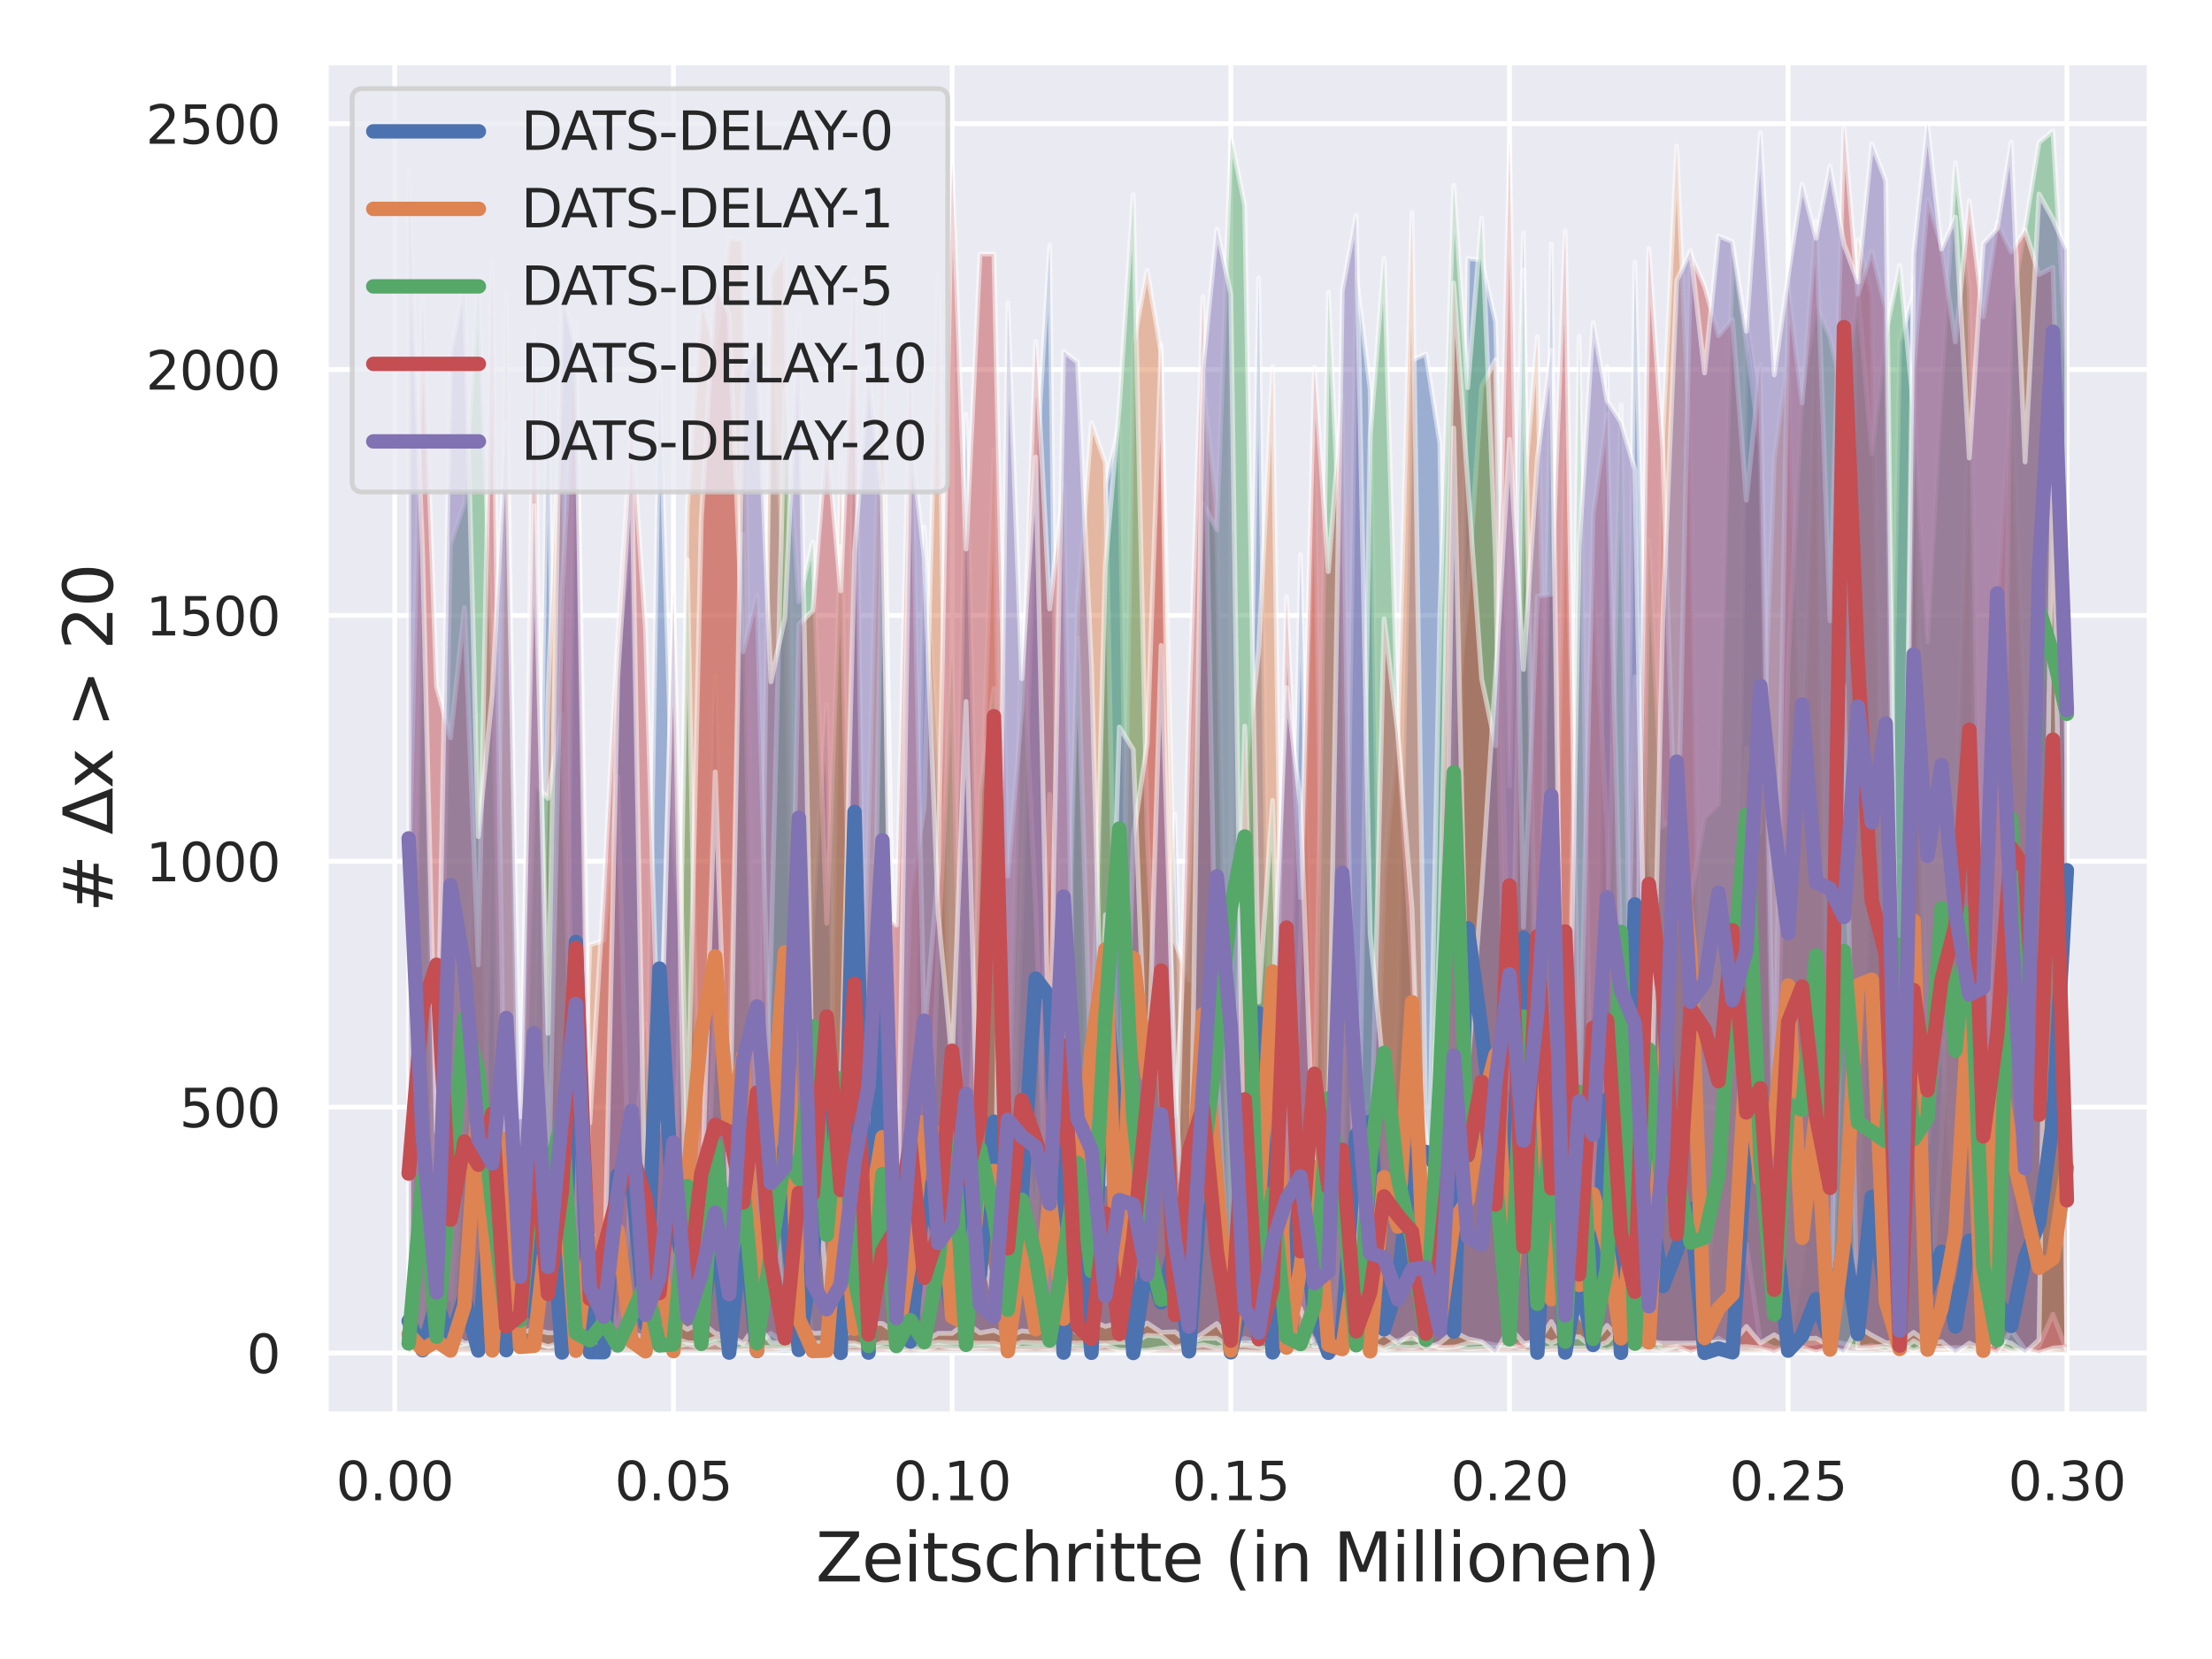 <?xml version="1.0" encoding="utf-8" standalone="no"?>
<!DOCTYPE svg PUBLIC "-//W3C//DTD SVG 1.1//EN"
  "http://www.w3.org/Graphics/SVG/1.1/DTD/svg11.dtd">
<svg xmlns:xlink="http://www.w3.org/1999/xlink" width="460.8pt" height="345.6pt" viewBox="0 0 460.8 345.6" xmlns="http://www.w3.org/2000/svg" version="1.1">
 <defs>
  <style type="text/css">*{stroke-linejoin: round; stroke-linecap: butt}</style>
 </defs>
 <g id="figure_1">
  <g id="patch_1">
   <path d="M 0 345.6 
L 460.8 345.6 
L 460.8 0 
L 0 0 
z
" style="fill: #ffffff"/>
  </g>
  <g id="axes_1">
   <g id="patch_2">
    <path d="M 67.86 294.66 
L 447.84 294.66 
L 447.84 12.96 
L 67.86 12.96 
z
" style="fill: #eaeaf2"/>
   </g>
   <g id="matplotlib.axis_1">
    <g id="xtick_1">
     <g id="line2d_1">
      <path d="M 82.229 294.66 
L 82.229 12.96 
" clip-path="url(#pa80352cb2c)" style="fill: none; stroke: #ffffff; stroke-linecap: round"/>
     </g>
     <g id="text_1">
      <!-- 0.00 -->
      <g style="fill: #262626" transform="translate(69.983 312.518)scale(0.11 -0.11)">
       <defs>
        <path id="DejaVuSans-30" d="M 2034 4250 
Q 1547 4250 1301 3770 
Q 1056 3291 1056 2328 
Q 1056 1369 1301 889 
Q 1547 409 2034 409 
Q 2525 409 2770 889 
Q 3016 1369 3016 2328 
Q 3016 3291 2770 3770 
Q 2525 4250 2034 4250 
z
M 2034 4750 
Q 2819 4750 3233 4129 
Q 3647 3509 3647 2328 
Q 3647 1150 3233 529 
Q 2819 -91 2034 -91 
Q 1250 -91 836 529 
Q 422 1150 422 2328 
Q 422 3509 836 4129 
Q 1250 4750 2034 4750 
z
" transform="scale(0.016)"/>
        <path id="DejaVuSans-2e" d="M 684 794 
L 1344 794 
L 1344 0 
L 684 0 
L 684 794 
z
" transform="scale(0.016)"/>
       </defs>
       <use xlink:href="#DejaVuSans-30"/>
       <use xlink:href="#DejaVuSans-2e" x="63.623"/>
       <use xlink:href="#DejaVuSans-30" x="95.41"/>
       <use xlink:href="#DejaVuSans-30" x="159.033"/>
      </g>
     </g>
    </g>
    <g id="xtick_2">
     <g id="line2d_2">
      <path d="M 140.286 294.66 
L 140.286 12.96 
" clip-path="url(#pa80352cb2c)" style="fill: none; stroke: #ffffff; stroke-linecap: round"/>
     </g>
     <g id="text_2">
      <!-- 0.05 -->
      <g style="fill: #262626" transform="translate(128.039 312.518)scale(0.11 -0.11)">
       <defs>
        <path id="DejaVuSans-35" d="M 691 4666 
L 3169 4666 
L 3169 4134 
L 1269 4134 
L 1269 2991 
Q 1406 3038 1543 3061 
Q 1681 3084 1819 3084 
Q 2600 3084 3056 2656 
Q 3513 2228 3513 1497 
Q 3513 744 3044 326 
Q 2575 -91 1722 -91 
Q 1428 -91 1123 -41 
Q 819 9 494 109 
L 494 744 
Q 775 591 1075 516 
Q 1375 441 1709 441 
Q 2250 441 2565 725 
Q 2881 1009 2881 1497 
Q 2881 1984 2565 2268 
Q 2250 2553 1709 2553 
Q 1456 2553 1204 2497 
Q 953 2441 691 2322 
L 691 4666 
z
" transform="scale(0.016)"/>
       </defs>
       <use xlink:href="#DejaVuSans-30"/>
       <use xlink:href="#DejaVuSans-2e" x="63.623"/>
       <use xlink:href="#DejaVuSans-30" x="95.41"/>
       <use xlink:href="#DejaVuSans-35" x="159.033"/>
      </g>
     </g>
    </g>
    <g id="xtick_3">
     <g id="line2d_3">
      <path d="M 198.342 294.66 
L 198.342 12.96 
" clip-path="url(#pa80352cb2c)" style="fill: none; stroke: #ffffff; stroke-linecap: round"/>
     </g>
     <g id="text_3">
      <!-- 0.10 -->
      <g style="fill: #262626" transform="translate(186.096 312.518)scale(0.11 -0.11)">
       <defs>
        <path id="DejaVuSans-31" d="M 794 531 
L 1825 531 
L 1825 4091 
L 703 3866 
L 703 4441 
L 1819 4666 
L 2450 4666 
L 2450 531 
L 3481 531 
L 3481 0 
L 794 0 
L 794 531 
z
" transform="scale(0.016)"/>
       </defs>
       <use xlink:href="#DejaVuSans-30"/>
       <use xlink:href="#DejaVuSans-2e" x="63.623"/>
       <use xlink:href="#DejaVuSans-31" x="95.41"/>
       <use xlink:href="#DejaVuSans-30" x="159.033"/>
      </g>
     </g>
    </g>
    <g id="xtick_4">
     <g id="line2d_4">
      <path d="M 256.399 294.66 
L 256.399 12.96 
" clip-path="url(#pa80352cb2c)" style="fill: none; stroke: #ffffff; stroke-linecap: round"/>
     </g>
     <g id="text_4">
      <!-- 0.15 -->
      <g style="fill: #262626" transform="translate(244.152 312.518)scale(0.11 -0.11)">
       <use xlink:href="#DejaVuSans-30"/>
       <use xlink:href="#DejaVuSans-2e" x="63.623"/>
       <use xlink:href="#DejaVuSans-31" x="95.41"/>
       <use xlink:href="#DejaVuSans-35" x="159.033"/>
      </g>
     </g>
    </g>
    <g id="xtick_5">
     <g id="line2d_5">
      <path d="M 314.455 294.66 
L 314.455 12.96 
" clip-path="url(#pa80352cb2c)" style="fill: none; stroke: #ffffff; stroke-linecap: round"/>
     </g>
     <g id="text_5">
      <!-- 0.20 -->
      <g style="fill: #262626" transform="translate(302.209 312.518)scale(0.11 -0.11)">
       <defs>
        <path id="DejaVuSans-32" d="M 1228 531 
L 3431 531 
L 3431 0 
L 469 0 
L 469 531 
Q 828 903 1448 1529 
Q 2069 2156 2228 2338 
Q 2531 2678 2651 2914 
Q 2772 3150 2772 3378 
Q 2772 3750 2511 3984 
Q 2250 4219 1831 4219 
Q 1534 4219 1204 4116 
Q 875 4013 500 3803 
L 500 4441 
Q 881 4594 1212 4672 
Q 1544 4750 1819 4750 
Q 2544 4750 2975 4387 
Q 3406 4025 3406 3419 
Q 3406 3131 3298 2873 
Q 3191 2616 2906 2266 
Q 2828 2175 2409 1742 
Q 1991 1309 1228 531 
z
" transform="scale(0.016)"/>
       </defs>
       <use xlink:href="#DejaVuSans-30"/>
       <use xlink:href="#DejaVuSans-2e" x="63.623"/>
       <use xlink:href="#DejaVuSans-32" x="95.41"/>
       <use xlink:href="#DejaVuSans-30" x="159.033"/>
      </g>
     </g>
    </g>
    <g id="xtick_6">
     <g id="line2d_6">
      <path d="M 372.512 294.66 
L 372.512 12.96 
" clip-path="url(#pa80352cb2c)" style="fill: none; stroke: #ffffff; stroke-linecap: round"/>
     </g>
     <g id="text_6">
      <!-- 0.25 -->
      <g style="fill: #262626" transform="translate(360.266 312.518)scale(0.11 -0.11)">
       <use xlink:href="#DejaVuSans-30"/>
       <use xlink:href="#DejaVuSans-2e" x="63.623"/>
       <use xlink:href="#DejaVuSans-32" x="95.41"/>
       <use xlink:href="#DejaVuSans-35" x="159.033"/>
      </g>
     </g>
    </g>
    <g id="xtick_7">
     <g id="line2d_7">
      <path d="M 430.568 294.66 
L 430.568 12.96 
" clip-path="url(#pa80352cb2c)" style="fill: none; stroke: #ffffff; stroke-linecap: round"/>
     </g>
     <g id="text_7">
      <!-- 0.30 -->
      <g style="fill: #262626" transform="translate(418.322 312.518)scale(0.11 -0.11)">
       <defs>
        <path id="DejaVuSans-33" d="M 2597 2516 
Q 3050 2419 3304 2112 
Q 3559 1806 3559 1356 
Q 3559 666 3084 287 
Q 2609 -91 1734 -91 
Q 1441 -91 1130 -33 
Q 819 25 488 141 
L 488 750 
Q 750 597 1062 519 
Q 1375 441 1716 441 
Q 2309 441 2620 675 
Q 2931 909 2931 1356 
Q 2931 1769 2642 2001 
Q 2353 2234 1838 2234 
L 1294 2234 
L 1294 2753 
L 1863 2753 
Q 2328 2753 2575 2939 
Q 2822 3125 2822 3475 
Q 2822 3834 2567 4026 
Q 2313 4219 1838 4219 
Q 1578 4219 1281 4162 
Q 984 4106 628 3988 
L 628 4550 
Q 988 4650 1302 4700 
Q 1616 4750 1894 4750 
Q 2613 4750 3031 4423 
Q 3450 4097 3450 3541 
Q 3450 3153 3228 2886 
Q 3006 2619 2597 2516 
z
" transform="scale(0.016)"/>
       </defs>
       <use xlink:href="#DejaVuSans-30"/>
       <use xlink:href="#DejaVuSans-2e" x="63.623"/>
       <use xlink:href="#DejaVuSans-33" x="95.41"/>
       <use xlink:href="#DejaVuSans-30" x="159.033"/>
      </g>
     </g>
    </g>
    <g id="text_8">
     <!-- Zeitschritte (in Millionen) -->
     <g style="fill: #262626" transform="translate(169.935 329.444)scale(0.14 -0.14)">
      <defs>
       <path id="DejaVuSans-5a" d="M 359 4666 
L 4025 4666 
L 4025 4184 
L 1075 531 
L 4097 531 
L 4097 0 
L 288 0 
L 288 481 
L 3238 4134 
L 359 4134 
L 359 4666 
z
" transform="scale(0.016)"/>
       <path id="DejaVuSans-65" d="M 3597 1894 
L 3597 1613 
L 953 1613 
Q 991 1019 1311 708 
Q 1631 397 2203 397 
Q 2534 397 2845 478 
Q 3156 559 3463 722 
L 3463 178 
Q 3153 47 2828 -22 
Q 2503 -91 2169 -91 
Q 1331 -91 842 396 
Q 353 884 353 1716 
Q 353 2575 817 3079 
Q 1281 3584 2069 3584 
Q 2775 3584 3186 3129 
Q 3597 2675 3597 1894 
z
M 3022 2063 
Q 3016 2534 2758 2815 
Q 2500 3097 2075 3097 
Q 1594 3097 1305 2825 
Q 1016 2553 972 2059 
L 3022 2063 
z
" transform="scale(0.016)"/>
       <path id="DejaVuSans-69" d="M 603 3500 
L 1178 3500 
L 1178 0 
L 603 0 
L 603 3500 
z
M 603 4863 
L 1178 4863 
L 1178 4134 
L 603 4134 
L 603 4863 
z
" transform="scale(0.016)"/>
       <path id="DejaVuSans-74" d="M 1172 4494 
L 1172 3500 
L 2356 3500 
L 2356 3053 
L 1172 3053 
L 1172 1153 
Q 1172 725 1289 603 
Q 1406 481 1766 481 
L 2356 481 
L 2356 0 
L 1766 0 
Q 1100 0 847 248 
Q 594 497 594 1153 
L 594 3053 
L 172 3053 
L 172 3500 
L 594 3500 
L 594 4494 
L 1172 4494 
z
" transform="scale(0.016)"/>
       <path id="DejaVuSans-73" d="M 2834 3397 
L 2834 2853 
Q 2591 2978 2328 3040 
Q 2066 3103 1784 3103 
Q 1356 3103 1142 2972 
Q 928 2841 928 2578 
Q 928 2378 1081 2264 
Q 1234 2150 1697 2047 
L 1894 2003 
Q 2506 1872 2764 1633 
Q 3022 1394 3022 966 
Q 3022 478 2636 193 
Q 2250 -91 1575 -91 
Q 1294 -91 989 -36 
Q 684 19 347 128 
L 347 722 
Q 666 556 975 473 
Q 1284 391 1588 391 
Q 1994 391 2212 530 
Q 2431 669 2431 922 
Q 2431 1156 2273 1281 
Q 2116 1406 1581 1522 
L 1381 1569 
Q 847 1681 609 1914 
Q 372 2147 372 2553 
Q 372 3047 722 3315 
Q 1072 3584 1716 3584 
Q 2034 3584 2315 3537 
Q 2597 3491 2834 3397 
z
" transform="scale(0.016)"/>
       <path id="DejaVuSans-63" d="M 3122 3366 
L 3122 2828 
Q 2878 2963 2633 3030 
Q 2388 3097 2138 3097 
Q 1578 3097 1268 2742 
Q 959 2388 959 1747 
Q 959 1106 1268 751 
Q 1578 397 2138 397 
Q 2388 397 2633 464 
Q 2878 531 3122 666 
L 3122 134 
Q 2881 22 2623 -34 
Q 2366 -91 2075 -91 
Q 1284 -91 818 406 
Q 353 903 353 1747 
Q 353 2603 823 3093 
Q 1294 3584 2113 3584 
Q 2378 3584 2631 3529 
Q 2884 3475 3122 3366 
z
" transform="scale(0.016)"/>
       <path id="DejaVuSans-68" d="M 3513 2113 
L 3513 0 
L 2938 0 
L 2938 2094 
Q 2938 2591 2744 2837 
Q 2550 3084 2163 3084 
Q 1697 3084 1428 2787 
Q 1159 2491 1159 1978 
L 1159 0 
L 581 0 
L 581 4863 
L 1159 4863 
L 1159 2956 
Q 1366 3272 1645 3428 
Q 1925 3584 2291 3584 
Q 2894 3584 3203 3211 
Q 3513 2838 3513 2113 
z
" transform="scale(0.016)"/>
       <path id="DejaVuSans-72" d="M 2631 2963 
Q 2534 3019 2420 3045 
Q 2306 3072 2169 3072 
Q 1681 3072 1420 2755 
Q 1159 2438 1159 1844 
L 1159 0 
L 581 0 
L 581 3500 
L 1159 3500 
L 1159 2956 
Q 1341 3275 1631 3429 
Q 1922 3584 2338 3584 
Q 2397 3584 2469 3576 
Q 2541 3569 2628 3553 
L 2631 2963 
z
" transform="scale(0.016)"/>
       <path id="DejaVuSans-20" transform="scale(0.016)"/>
       <path id="DejaVuSans-28" d="M 1984 4856 
Q 1566 4138 1362 3434 
Q 1159 2731 1159 2009 
Q 1159 1288 1364 580 
Q 1569 -128 1984 -844 
L 1484 -844 
Q 1016 -109 783 600 
Q 550 1309 550 2009 
Q 550 2706 781 3412 
Q 1013 4119 1484 4856 
L 1984 4856 
z
" transform="scale(0.016)"/>
       <path id="DejaVuSans-6e" d="M 3513 2113 
L 3513 0 
L 2938 0 
L 2938 2094 
Q 2938 2591 2744 2837 
Q 2550 3084 2163 3084 
Q 1697 3084 1428 2787 
Q 1159 2491 1159 1978 
L 1159 0 
L 581 0 
L 581 3500 
L 1159 3500 
L 1159 2956 
Q 1366 3272 1645 3428 
Q 1925 3584 2291 3584 
Q 2894 3584 3203 3211 
Q 3513 2838 3513 2113 
z
" transform="scale(0.016)"/>
       <path id="DejaVuSans-4d" d="M 628 4666 
L 1569 4666 
L 2759 1491 
L 3956 4666 
L 4897 4666 
L 4897 0 
L 4281 0 
L 4281 4097 
L 3078 897 
L 2444 897 
L 1241 4097 
L 1241 0 
L 628 0 
L 628 4666 
z
" transform="scale(0.016)"/>
       <path id="DejaVuSans-6c" d="M 603 4863 
L 1178 4863 
L 1178 0 
L 603 0 
L 603 4863 
z
" transform="scale(0.016)"/>
       <path id="DejaVuSans-6f" d="M 1959 3097 
Q 1497 3097 1228 2736 
Q 959 2375 959 1747 
Q 959 1119 1226 758 
Q 1494 397 1959 397 
Q 2419 397 2687 759 
Q 2956 1122 2956 1747 
Q 2956 2369 2687 2733 
Q 2419 3097 1959 3097 
z
M 1959 3584 
Q 2709 3584 3137 3096 
Q 3566 2609 3566 1747 
Q 3566 888 3137 398 
Q 2709 -91 1959 -91 
Q 1206 -91 779 398 
Q 353 888 353 1747 
Q 353 2609 779 3096 
Q 1206 3584 1959 3584 
z
" transform="scale(0.016)"/>
       <path id="DejaVuSans-29" d="M 513 4856 
L 1013 4856 
Q 1481 4119 1714 3412 
Q 1947 2706 1947 2009 
Q 1947 1309 1714 600 
Q 1481 -109 1013 -844 
L 513 -844 
Q 928 -128 1133 580 
Q 1338 1288 1338 2009 
Q 1338 2731 1133 3434 
Q 928 4138 513 4856 
z
" transform="scale(0.016)"/>
      </defs>
      <use xlink:href="#DejaVuSans-5a"/>
      <use xlink:href="#DejaVuSans-65" x="68.506"/>
      <use xlink:href="#DejaVuSans-69" x="130.029"/>
      <use xlink:href="#DejaVuSans-74" x="157.812"/>
      <use xlink:href="#DejaVuSans-73" x="197.021"/>
      <use xlink:href="#DejaVuSans-63" x="249.121"/>
      <use xlink:href="#DejaVuSans-68" x="304.102"/>
      <use xlink:href="#DejaVuSans-72" x="367.48"/>
      <use xlink:href="#DejaVuSans-69" x="408.594"/>
      <use xlink:href="#DejaVuSans-74" x="436.377"/>
      <use xlink:href="#DejaVuSans-74" x="475.586"/>
      <use xlink:href="#DejaVuSans-65" x="514.795"/>
      <use xlink:href="#DejaVuSans-20" x="576.318"/>
      <use xlink:href="#DejaVuSans-28" x="608.105"/>
      <use xlink:href="#DejaVuSans-69" x="647.119"/>
      <use xlink:href="#DejaVuSans-6e" x="674.902"/>
      <use xlink:href="#DejaVuSans-20" x="738.281"/>
      <use xlink:href="#DejaVuSans-4d" x="770.068"/>
      <use xlink:href="#DejaVuSans-69" x="856.348"/>
      <use xlink:href="#DejaVuSans-6c" x="884.131"/>
      <use xlink:href="#DejaVuSans-6c" x="911.914"/>
      <use xlink:href="#DejaVuSans-69" x="939.697"/>
      <use xlink:href="#DejaVuSans-6f" x="967.48"/>
      <use xlink:href="#DejaVuSans-6e" x="1028.662"/>
      <use xlink:href="#DejaVuSans-65" x="1092.041"/>
      <use xlink:href="#DejaVuSans-6e" x="1153.564"/>
      <use xlink:href="#DejaVuSans-29" x="1216.943"/>
     </g>
    </g>
   </g>
   <g id="matplotlib.axis_2">
    <g id="ytick_1">
     <g id="line2d_8">
      <path d="M 67.86 281.855 
L 447.84 281.855 
" clip-path="url(#pa80352cb2c)" style="fill: none; stroke: #ffffff; stroke-linecap: round"/>
     </g>
     <g id="text_9">
      <!-- 0 -->
      <g style="fill: #262626" transform="translate(51.361 286.035)scale(0.11 -0.11)">
       <use xlink:href="#DejaVuSans-30"/>
      </g>
     </g>
    </g>
    <g id="ytick_2">
     <g id="line2d_9">
      <path d="M 67.86 230.637 
L 447.84 230.637 
" clip-path="url(#pa80352cb2c)" style="fill: none; stroke: #ffffff; stroke-linecap: round"/>
     </g>
     <g id="text_10">
      <!-- 500 -->
      <g style="fill: #262626" transform="translate(37.364 234.816)scale(0.11 -0.11)">
       <use xlink:href="#DejaVuSans-35"/>
       <use xlink:href="#DejaVuSans-30" x="63.623"/>
       <use xlink:href="#DejaVuSans-30" x="127.246"/>
      </g>
     </g>
    </g>
    <g id="ytick_3">
     <g id="line2d_10">
      <path d="M 67.86 179.419 
L 447.84 179.419 
" clip-path="url(#pa80352cb2c)" style="fill: none; stroke: #ffffff; stroke-linecap: round"/>
     </g>
     <g id="text_11">
      <!-- 1000 -->
      <g style="fill: #262626" transform="translate(30.365 183.598)scale(0.11 -0.11)">
       <use xlink:href="#DejaVuSans-31"/>
       <use xlink:href="#DejaVuSans-30" x="63.623"/>
       <use xlink:href="#DejaVuSans-30" x="127.246"/>
       <use xlink:href="#DejaVuSans-30" x="190.869"/>
      </g>
     </g>
    </g>
    <g id="ytick_4">
     <g id="line2d_11">
      <path d="M 67.86 128.201 
L 447.84 128.201 
" clip-path="url(#pa80352cb2c)" style="fill: none; stroke: #ffffff; stroke-linecap: round"/>
     </g>
     <g id="text_12">
      <!-- 1500 -->
      <g style="fill: #262626" transform="translate(30.365 132.38)scale(0.11 -0.11)">
       <use xlink:href="#DejaVuSans-31"/>
       <use xlink:href="#DejaVuSans-35" x="63.623"/>
       <use xlink:href="#DejaVuSans-30" x="127.246"/>
       <use xlink:href="#DejaVuSans-30" x="190.869"/>
      </g>
     </g>
    </g>
    <g id="ytick_5">
     <g id="line2d_12">
      <path d="M 67.86 76.983 
L 447.84 76.983 
" clip-path="url(#pa80352cb2c)" style="fill: none; stroke: #ffffff; stroke-linecap: round"/>
     </g>
     <g id="text_13">
      <!-- 2000 -->
      <g style="fill: #262626" transform="translate(30.365 81.162)scale(0.11 -0.11)">
       <use xlink:href="#DejaVuSans-32"/>
       <use xlink:href="#DejaVuSans-30" x="63.623"/>
       <use xlink:href="#DejaVuSans-30" x="127.246"/>
       <use xlink:href="#DejaVuSans-30" x="190.869"/>
      </g>
     </g>
    </g>
    <g id="ytick_6">
     <g id="line2d_13">
      <path d="M 67.86 25.765 
L 447.84 25.765 
" clip-path="url(#pa80352cb2c)" style="fill: none; stroke: #ffffff; stroke-linecap: round"/>
     </g>
     <g id="text_14">
      <!-- 2500 -->
      <g style="fill: #262626" transform="translate(30.365 29.944)scale(0.11 -0.11)">
       <use xlink:href="#DejaVuSans-32"/>
       <use xlink:href="#DejaVuSans-35" x="63.623"/>
       <use xlink:href="#DejaVuSans-30" x="127.246"/>
       <use xlink:href="#DejaVuSans-30" x="190.869"/>
      </g>
     </g>
    </g>
    <g id="text_15">
     <!-- # Δx &gt; 20 -->
     <g style="fill: #262626" transform="translate(23.453 190.055)rotate(-90)scale(0.14 -0.14)">
      <defs>
       <path id="DejaVuSans-23" d="M 3272 2816 
L 2363 2816 
L 2100 1772 
L 3016 1772 
L 3272 2816 
z
M 2803 4594 
L 2478 3297 
L 3391 3297 
L 3719 4594 
L 4219 4594 
L 3897 3297 
L 4872 3297 
L 4872 2816 
L 3775 2816 
L 3519 1772 
L 4513 1772 
L 4513 1294 
L 3397 1294 
L 3072 0 
L 2572 0 
L 2894 1294 
L 1978 1294 
L 1656 0 
L 1153 0 
L 1478 1294 
L 494 1294 
L 494 1772 
L 1594 1772 
L 1856 2816 
L 850 2816 
L 850 3297 
L 1978 3297 
L 2297 4594 
L 2803 4594 
z
" transform="scale(0.016)"/>
       <path id="DejaVuSans-394" d="M 2188 4044 
L 906 525 
L 3472 525 
L 2188 4044 
z
M 50 0 
L 1831 4666 
L 2547 4666 
L 4325 0 
L 50 0 
z
" transform="scale(0.016)"/>
       <path id="DejaVuSans-78" d="M 3513 3500 
L 2247 1797 
L 3578 0 
L 2900 0 
L 1881 1375 
L 863 0 
L 184 0 
L 1544 1831 
L 300 3500 
L 978 3500 
L 1906 2253 
L 2834 3500 
L 3513 3500 
z
" transform="scale(0.016)"/>
       <path id="DejaVuSans-3e" d="M 678 3150 
L 678 3719 
L 4684 2266 
L 4684 1747 
L 678 294 
L 678 863 
L 3897 2003 
L 678 3150 
z
" transform="scale(0.016)"/>
      </defs>
      <use xlink:href="#DejaVuSans-23"/>
      <use xlink:href="#DejaVuSans-20" x="83.789"/>
      <use xlink:href="#DejaVuSans-394" x="115.576"/>
      <use xlink:href="#DejaVuSans-78" x="183.984"/>
      <use xlink:href="#DejaVuSans-20" x="243.164"/>
      <use xlink:href="#DejaVuSans-3e" x="274.951"/>
      <use xlink:href="#DejaVuSans-20" x="358.74"/>
      <use xlink:href="#DejaVuSans-32" x="390.527"/>
      <use xlink:href="#DejaVuSans-30" x="454.15"/>
     </g>
    </g>
   </g>
   <g id="PolyCollection_1">
    <defs>
     <path id="mb910eaf2a1" d="M 85.132 -63.949 
L 85.132 -95.602 
L 88.035 -65.281 
L 90.937 -114.041 
L 93.84 -74.91 
L 96.743 -120.392 
L 99.646 -65.486 
L 102.549 -165.361 
L 105.452 -64.871 
L 108.354 -118.036 
L 111.257 -96.012 
L 114.16 -269.027 
L 117.063 -63.949 
L 119.966 -278.656 
L 122.869 -64.154 
L 125.771 -64.052 
L 128.674 -210.126 
L 131.577 -233.994 
L 134.48 -93.041 
L 137.383 -267.183 
L 140.286 -170.278 
L 143.188 -136.269 
L 146.091 -90.788 
L 148.994 -204.799 
L 151.897 -63.949 
L 154.8 -133.606 
L 157.702 -64.871 
L 160.605 -278.246 
L 163.508 -222.316 
L 166.411 -65.588 
L 169.314 -154.708 
L 172.217 -198.858 
L 175.119 -63.847 
L 178.022 -273.432 
L 180.925 -63.949 
L 183.828 -259.296 
L 186.731 -117.729 
L 189.634 -74.295 
L 192.536 -235.838 
L 195.439 -186.156 
L 198.342 -106.563 
L 201.245 -259.398 
L 204.148 -127.665 
L 207.051 -188.512 
L 209.953 -77.266 
L 212.856 -155.732 
L 215.759 -246.593 
L 218.662 -294.534 
L 221.565 -63.949 
L 224.467 -222.623 
L 227.37 -63.949 
L 230.273 -244.647 
L 233.176 -257.144 
L 236.079 -63.745 
L 238.982 -160.854 
L 241.884 -116.294 
L 244.787 -176.015 
L 247.69 -65.076 
L 250.593 -268.105 
L 253.496 -229.179 
L 256.399 -64.052 
L 259.301 -125.001 
L 262.204 -287.773 
L 265.107 -63.949 
L 268.01 -94.475 
L 270.913 -230.101 
L 273.816 -103.9 
L 276.718 -63.949 
L 279.621 -84.027 
L 282.524 -288.49 
L 285.427 -264.52 
L 288.33 -87.305 
L 291.233 -133.299 
L 294.135 -270.564 
L 297.038 -271.895 
L 299.941 -253.354 
L 302.844 -83.515 
L 305.747 -291.768 
L 308.649 -291.461 
L 311.552 -278.554 
L 314.455 -181.751 
L 317.358 -297.095 
L 320.261 -64.052 
L 323.164 -294.841 
L 326.066 -63.949 
L 328.969 -141.903 
L 331.872 -71.018 
L 334.775 -269.232 
L 337.678 -63.847 
L 340.581 -290.948 
L 343.483 -166.693 
L 346.386 -121.826 
L 349.289 -170.073 
L 352.192 -138.728 
L 355.095 -63.847 
L 357.998 -66.92 
L 360.9 -64.154 
L 363.803 -279.578 
L 366.706 -260.115 
L 369.609 -146.001 
L 372.512 -65.076 
L 375.414 -81.056 
L 378.317 -119.265 
L 381.22 -76.549 
L 384.123 -178.268 
L 387.026 -82.798 
L 389.929 -186.566 
L 392.831 -124.899 
L 395.734 -274.251 
L 398.637 -284.597 
L 401.54 -107.382 
L 404.443 -128.997 
L 407.346 -90.583 
L 410.248 -142.723 
L 413.151 -154.401 
L 416.054 -115.68 
L 418.957 -91.095 
L 421.86 -161.879 
L 424.763 -198.346 
L 427.665 -219.345 
L 430.568 -290.334 
L 430.568 -63.949 
L 430.568 -63.949 
L 427.665 -63.847 
L 424.763 -63.745 
L 421.86 -63.847 
L 418.957 -63.847 
L 416.054 -63.745 
L 413.151 -63.745 
L 410.248 -63.745 
L 407.346 -63.847 
L 404.443 -64.257 
L 401.54 -63.745 
L 398.637 -63.847 
L 395.734 -63.745 
L 392.831 -63.847 
L 389.929 -63.745 
L 387.026 -63.745 
L 384.123 -63.847 
L 381.22 -63.847 
L 378.317 -63.847 
L 375.414 -63.745 
L 372.512 -63.949 
L 369.609 -63.745 
L 366.706 -63.847 
L 363.803 -63.847 
L 360.9 -63.745 
L 357.998 -63.745 
L 355.095 -63.745 
L 352.192 -64.052 
L 349.289 -63.745 
L 346.386 -63.745 
L 343.483 -63.745 
L 340.581 -63.745 
L 337.678 -63.745 
L 334.775 -63.847 
L 331.872 -63.745 
L 328.969 -63.745 
L 326.066 -63.745 
L 323.164 -63.949 
L 320.261 -63.745 
L 317.358 -63.745 
L 314.455 -63.745 
L 311.552 -63.745 
L 308.649 -63.745 
L 305.747 -63.745 
L 302.844 -63.745 
L 299.941 -63.745 
L 297.038 -63.745 
L 294.135 -63.745 
L 291.233 -63.745 
L 288.33 -63.745 
L 285.427 -63.745 
L 282.524 -63.847 
L 279.621 -63.745 
L 276.718 -63.745 
L 273.816 -63.745 
L 270.913 -63.745 
L 268.01 -63.847 
L 265.107 -63.745 
L 262.204 -63.745 
L 259.301 -63.745 
L 256.399 -63.745 
L 253.496 -63.745 
L 250.593 -63.745 
L 247.69 -63.745 
L 244.787 -63.745 
L 241.884 -63.745 
L 238.982 -63.847 
L 236.079 -63.745 
L 233.176 -63.847 
L 230.273 -63.745 
L 227.37 -63.745 
L 224.467 -63.745 
L 221.565 -63.745 
L 218.662 -63.745 
L 215.759 -63.745 
L 212.856 -63.745 
L 209.953 -63.745 
L 207.051 -63.745 
L 204.148 -63.745 
L 201.245 -63.745 
L 198.342 -63.745 
L 195.439 -63.745 
L 192.536 -63.745 
L 189.634 -63.745 
L 186.731 -63.745 
L 183.828 -63.847 
L 180.925 -63.745 
L 178.022 -63.745 
L 175.119 -63.745 
L 172.217 -63.745 
L 169.314 -63.745 
L 166.411 -63.847 
L 163.508 -63.745 
L 160.605 -63.745 
L 157.702 -63.847 
L 154.8 -63.745 
L 151.897 -63.745 
L 148.994 -63.745 
L 146.091 -63.745 
L 143.188 -63.745 
L 140.286 -63.745 
L 137.383 -63.745 
L 134.48 -63.745 
L 131.577 -63.745 
L 128.674 -63.745 
L 125.771 -63.745 
L 122.869 -63.847 
L 119.966 -63.847 
L 117.063 -63.745 
L 114.16 -63.745 
L 111.257 -63.847 
L 108.354 -63.847 
L 105.452 -63.847 
L 102.549 -63.949 
L 99.646 -63.745 
L 96.743 -63.847 
L 93.84 -63.949 
L 90.937 -63.949 
L 88.035 -63.949 
L 85.132 -63.949 
z
" style="stroke: #ffffff; stroke-opacity: 0.5"/>
    </defs>
    <g clip-path="url(#pa80352cb2c)">
     <use xlink:href="#mb910eaf2a1" x="0" y="345.6" style="fill: #4c72b0; fill-opacity: 0.5; stroke: #ffffff; stroke-opacity: 0.5"/>
    </g>
   </g>
   <g id="PolyCollection_2">
    <defs>
     <path id="mbe344b3a34" d="M 85.132 -64.052 
L 85.132 -81.159 
L 88.035 -64.769 
L 90.937 -73.988 
L 93.84 -64.564 
L 96.743 -110.66 
L 99.646 -196.605 
L 102.549 -64.666 
L 105.452 -284.802 
L 108.354 -67.944 
L 111.257 -69.891 
L 114.16 -200.907 
L 117.063 -272.305 
L 119.966 -64.359 
L 122.869 -148.767 
L 125.771 -149.689 
L 128.674 -183.8 
L 131.577 -74.398 
L 134.48 -64.257 
L 137.383 -142.108 
L 140.286 -64.154 
L 143.188 -239.73 
L 146.091 -283.778 
L 148.994 -272.92 
L 151.897 -295.968 
L 154.8 -295.558 
L 157.702 -64.359 
L 160.605 -288.387 
L 163.508 -292.792 
L 166.411 -97.753 
L 169.314 -64.359 
L 172.217 -64.359 
L 175.119 -250.179 
L 178.022 -86.383 
L 180.925 -174.478 
L 183.828 -286.236 
L 186.731 -70.403 
L 189.634 -159.01 
L 192.536 -177.551 
L 195.439 -288.183 
L 198.342 -85.973 
L 201.245 -92.836 
L 204.148 -167.615 
L 207.051 -251.92 
L 209.953 -64.257 
L 212.856 -118.855 
L 215.759 -87.202 
L 218.662 -180.112 
L 221.565 -98.061 
L 224.467 -219.038 
L 227.37 -257.554 
L 230.273 -249.154 
L 233.176 -92.734 
L 236.079 -273.739 
L 238.982 -289.309 
L 241.884 -272.1 
L 244.787 -149.484 
L 247.69 -141.391 
L 250.593 -265.851 
L 253.496 -240.652 
L 256.399 -65.179 
L 259.301 -183.8 
L 262.204 -210.024 
L 265.107 -269.232 
L 268.01 -67.33 
L 270.913 -150.611 
L 273.816 -254.686 
L 276.718 -67.023 
L 279.621 -65.486 
L 282.524 -104.719 
L 285.427 -64.257 
L 288.33 -163.825 
L 291.233 -194.146 
L 294.135 -301.397 
L 297.038 -109.226 
L 299.941 -92.734 
L 302.844 -191.892 
L 305.747 -221.701 
L 308.649 -265.134 
L 311.552 -270.666 
L 314.455 -118.548 
L 317.358 -241.984 
L 320.261 -275.481 
L 323.164 -113.631 
L 326.066 -255.71 
L 328.969 -129.406 
L 331.872 -227.643 
L 334.775 -172.327 
L 337.678 -77.164 
L 340.581 -204.595 
L 343.483 -72.861 
L 346.386 -254.891 
L 349.289 -315.226 
L 352.192 -249.462 
L 355.095 -72.144 
L 357.998 -106.563 
L 360.9 -122.953 
L 363.803 -189.741 
L 366.706 -172.225 
L 369.609 -250.179 
L 372.512 -271.793 
L 375.414 -182.161 
L 378.317 -276.095 
L 381.22 -65.588 
L 384.123 -149.791 
L 387.026 -295.66 
L 389.929 -284.085 
L 392.831 -116.499 
L 395.734 -65.793 
L 398.637 -287.875 
L 401.54 -65.179 
L 404.443 -108.407 
L 407.346 -170.176 
L 410.248 -260.32 
L 413.151 -64.359 
L 416.054 -220.779 
L 418.957 -264.827 
L 421.86 -191.892 
L 424.763 -146.82 
L 427.665 -105.846 
L 430.568 -255.71 
L 430.568 -63.847 
L 430.568 -63.847 
L 427.665 -64.154 
L 424.763 -64.154 
L 421.86 -64.154 
L 418.957 -64.154 
L 416.054 -64.154 
L 413.151 -64.154 
L 410.248 -64.052 
L 407.346 -64.154 
L 404.443 -63.949 
L 401.54 -64.052 
L 398.637 -64.154 
L 395.734 -64.052 
L 392.831 -63.949 
L 389.929 -64.154 
L 387.026 -64.257 
L 384.123 -64.257 
L 381.22 -64.154 
L 378.317 -64.052 
L 375.414 -64.052 
L 372.512 -64.257 
L 369.609 -64.257 
L 366.706 -64.154 
L 363.803 -64.052 
L 360.9 -64.154 
L 357.998 -63.847 
L 355.095 -63.949 
L 352.192 -64.257 
L 349.289 -63.949 
L 346.386 -64.052 
L 343.483 -64.052 
L 340.581 -64.154 
L 337.678 -64.052 
L 334.775 -64.052 
L 331.872 -64.052 
L 328.969 -64.052 
L 326.066 -64.052 
L 323.164 -64.052 
L 320.261 -63.949 
L 317.358 -64.052 
L 314.455 -64.052 
L 311.552 -64.052 
L 308.649 -64.052 
L 305.747 -63.949 
L 302.844 -63.949 
L 299.941 -64.154 
L 297.038 -64.052 
L 294.135 -64.154 
L 291.233 -63.949 
L 288.33 -64.052 
L 285.427 -63.949 
L 282.524 -64.154 
L 279.621 -64.154 
L 276.718 -63.949 
L 273.816 -64.052 
L 270.913 -64.052 
L 268.01 -64.154 
L 265.107 -64.052 
L 262.204 -63.847 
L 259.301 -64.052 
L 256.399 -63.949 
L 253.496 -63.949 
L 250.593 -63.949 
L 247.69 -63.949 
L 244.787 -63.847 
L 241.884 -63.847 
L 238.982 -63.949 
L 236.079 -63.949 
L 233.176 -64.052 
L 230.273 -64.052 
L 227.37 -64.154 
L 224.467 -63.949 
L 221.565 -63.949 
L 218.662 -64.052 
L 215.759 -63.949 
L 212.856 -64.052 
L 209.953 -63.949 
L 207.051 -64.052 
L 204.148 -64.257 
L 201.245 -64.052 
L 198.342 -64.257 
L 195.439 -64.052 
L 192.536 -64.052 
L 189.634 -63.847 
L 186.731 -64.154 
L 183.828 -63.949 
L 180.925 -63.949 
L 178.022 -64.052 
L 175.119 -63.949 
L 172.217 -64.154 
L 169.314 -64.052 
L 166.411 -64.052 
L 163.508 -64.462 
L 160.605 -64.052 
L 157.702 -64.052 
L 154.8 -64.154 
L 151.897 -63.949 
L 148.994 -63.949 
L 146.091 -64.052 
L 143.188 -64.052 
L 140.286 -64.052 
L 137.383 -63.949 
L 134.48 -63.949 
L 131.577 -63.949 
L 128.674 -63.949 
L 125.771 -63.949 
L 122.869 -64.257 
L 119.966 -64.052 
L 117.063 -63.949 
L 114.16 -63.949 
L 111.257 -64.052 
L 108.354 -64.154 
L 105.452 -64.154 
L 102.549 -64.052 
L 99.646 -64.154 
L 96.743 -64.052 
L 93.84 -64.052 
L 90.937 -64.257 
L 88.035 -64.154 
L 85.132 -64.052 
z
" style="stroke: #ffffff; stroke-opacity: 0.5"/>
    </defs>
    <g clip-path="url(#pa80352cb2c)">
     <use xlink:href="#mbe344b3a34" x="0" y="345.6" style="fill: #dd8452; fill-opacity: 0.5; stroke: #ffffff; stroke-opacity: 0.5"/>
    </g>
   </g>
   <g id="PolyCollection_3">
    <defs>
     <path id="m77b245e300" d="M 85.132 -65.281 
L 85.132 -66.613 
L 88.035 -236.76 
L 90.937 -73.783 
L 93.84 -232.15 
L 96.743 -240.959 
L 99.646 -287.466 
L 102.549 -208.999 
L 105.452 -82.593 
L 108.354 -89.354 
L 111.257 -182.263 
L 114.16 -179.293 
L 117.063 -196.809 
L 119.966 -79.11 
L 122.869 -68.559 
L 125.771 -88.432 
L 128.674 -65.793 
L 131.577 -97.344 
L 134.48 -132.274 
L 137.383 -65.793 
L 140.286 -65.896 
L 143.188 -228.974 
L 146.091 -67.842 
L 148.994 -135.552 
L 151.897 -126.333 
L 154.8 -234.301 
L 157.702 -66.715 
L 160.605 -146.616 
L 163.508 -264.213 
L 166.411 -220.267 
L 169.314 -232.765 
L 172.217 -153.274 
L 175.119 -231.74 
L 178.022 -102.978 
L 180.925 -65.998 
L 183.828 -244.033 
L 186.731 -65.896 
L 189.634 -91.402 
L 192.536 -69.788 
L 195.439 -148.255 
L 198.342 -208.897 
L 201.245 -65.793 
L 204.148 -180.727 
L 207.051 -202.136 
L 209.953 -101.646 
L 212.856 -217.092 
L 215.759 -156.142 
L 218.662 -71.632 
L 221.565 -121.109 
L 224.467 -212.687 
L 227.37 -117.729 
L 230.273 -227.745 
L 233.176 -261.037 
L 236.079 -305.085 
L 238.982 -171.61 
L 241.884 -114.246 
L 244.787 -113.119 
L 247.69 -163.313 
L 250.593 -240.857 
L 253.496 -235.223 
L 256.399 -317.07 
L 259.301 -302.831 
L 262.204 -136.884 
L 265.107 -178.883 
L 268.01 -70.915 
L 270.913 -66.408 
L 273.816 -107.792 
L 276.718 -284.802 
L 279.621 -223.136 
L 282.524 -65.793 
L 285.427 -254.686 
L 288.33 -291.768 
L 291.233 -191.892 
L 294.135 -144.362 
L 297.038 -68.252 
L 299.941 -217.399 
L 302.844 -307.031 
L 305.747 -264.827 
L 308.649 -300.168 
L 311.552 -229.077 
L 314.455 -71.735 
L 317.358 -289.412 
L 320.261 -109.534 
L 323.164 -268.617 
L 326.066 -68.866 
L 328.969 -275.583 
L 331.872 -71.325 
L 334.775 -146.923 
L 337.678 -261.242 
L 340.581 -67.944 
L 343.483 -233.174 
L 346.386 -173.351 
L 349.289 -175.707 
L 352.192 -158.601 
L 355.095 -175.195 
L 357.998 -178.064 
L 360.9 -293.612 
L 363.803 -274.559 
L 366.706 -252.33 
L 369.609 -97.549 
L 372.512 -207.258 
L 375.414 -263.495 
L 378.317 -282.241 
L 381.22 -275.378 
L 384.123 -262.778 
L 387.026 -284.495 
L 389.929 -251.101 
L 392.831 -276.095 
L 395.734 -290.334 
L 398.637 -260.525 
L 401.54 -211.868 
L 404.443 -265.032 
L 407.346 -311.743 
L 410.248 -285.314 
L 413.151 -124.08 
L 416.054 -67.842 
L 418.957 -281.422 
L 421.86 -298.119 
L 424.763 -315.943 
L 427.665 -318.299 
L 430.568 -269.334 
L 430.568 -64.257 
L 430.568 -64.257 
L 427.665 -71.837 
L 424.763 -65.281 
L 421.86 -64.257 
L 418.957 -64.257 
L 416.054 -65.588 
L 413.151 -64.257 
L 410.248 -64.257 
L 407.346 -64.666 
L 404.443 -64.769 
L 401.54 -65.384 
L 398.637 -64.257 
L 395.734 -65.588 
L 392.831 -64.462 
L 389.929 -65.281 
L 387.026 -64.871 
L 384.123 -65.691 
L 381.22 -66.408 
L 378.317 -65.896 
L 375.414 -65.486 
L 372.512 -64.769 
L 369.609 -64.769 
L 366.706 -65.998 
L 363.803 -86.383 
L 360.9 -64.871 
L 357.998 -65.384 
L 355.095 -65.281 
L 352.192 -65.384 
L 349.289 -65.179 
L 346.386 -64.257 
L 343.483 -64.769 
L 340.581 -64.359 
L 337.678 -65.486 
L 334.775 -64.257 
L 331.872 -64.871 
L 328.969 -64.769 
L 326.066 -64.769 
L 323.164 -64.871 
L 320.261 -64.257 
L 317.358 -65.896 
L 314.455 -64.871 
L 311.552 -64.974 
L 308.649 -64.769 
L 305.747 -64.564 
L 302.844 -65.076 
L 299.941 -64.871 
L 297.038 -65.486 
L 294.135 -64.871 
L 291.233 -65.076 
L 288.33 -64.359 
L 285.427 -65.384 
L 282.524 -65.179 
L 279.621 -64.359 
L 276.718 -64.769 
L 273.816 -64.871 
L 270.913 -65.076 
L 268.01 -64.871 
L 265.107 -64.257 
L 262.204 -64.974 
L 259.301 -65.384 
L 256.399 -65.281 
L 253.496 -64.769 
L 250.593 -65.486 
L 247.69 -64.871 
L 244.787 -64.871 
L 241.884 -64.769 
L 238.982 -64.257 
L 236.079 -64.257 
L 233.176 -64.359 
L 230.273 -65.281 
L 227.37 -64.871 
L 224.467 -64.871 
L 221.565 -65.281 
L 218.662 -64.769 
L 215.759 -64.974 
L 212.856 -64.769 
L 209.953 -64.974 
L 207.051 -65.076 
L 204.148 -64.974 
L 201.245 -64.769 
L 198.342 -64.871 
L 195.439 -65.281 
L 192.536 -64.359 
L 189.634 -64.871 
L 186.731 -64.359 
L 183.828 -64.871 
L 180.925 -64.769 
L 178.022 -65.281 
L 175.119 -64.871 
L 172.217 -64.769 
L 169.314 -64.871 
L 166.411 -65.486 
L 163.508 -64.769 
L 160.605 -64.871 
L 157.702 -64.974 
L 154.8 -64.769 
L 151.897 -64.257 
L 148.994 -65.998 
L 146.091 -64.769 
L 143.188 -65.588 
L 140.286 -64.974 
L 137.383 -64.769 
L 134.48 -64.769 
L 131.577 -64.871 
L 128.674 -64.769 
L 125.771 -64.769 
L 122.869 -64.769 
L 119.966 -64.359 
L 117.063 -64.974 
L 114.16 -65.076 
L 111.257 -65.588 
L 108.354 -65.384 
L 105.452 -64.974 
L 102.549 -64.871 
L 99.646 -65.076 
L 96.743 -64.974 
L 93.84 -64.871 
L 90.937 -64.974 
L 88.035 -65.179 
L 85.132 -65.281 
z
" style="stroke: #ffffff; stroke-opacity: 0.5"/>
    </defs>
    <g clip-path="url(#pa80352cb2c)">
     <use xlink:href="#m77b245e300" x="0" y="345.6" style="fill: #55a868; fill-opacity: 0.5; stroke: #ffffff; stroke-opacity: 0.5"/>
    </g>
   </g>
   <g id="PolyCollection_4">
    <defs>
     <path id="m9ab03d0c5f" d="M 85.132 -65.691 
L 85.132 -159.01 
L 88.035 -283.266 
L 90.937 -202.648 
L 93.84 -191.892 
L 96.743 -219.038 
L 99.646 -144.567 
L 102.549 -291.051 
L 105.452 -77.164 
L 108.354 -88.329 
L 111.257 -276.505 
L 114.16 -92.836 
L 117.063 -222.214 
L 119.966 -276.402 
L 122.869 -111.685 
L 125.771 -160.137 
L 128.674 -212.892 
L 131.577 -256.94 
L 134.48 -214.531 
L 137.383 -115.475 
L 140.286 -222.828 
L 143.188 -108.202 
L 146.091 -237.374 
L 148.994 -286.851 
L 151.897 -280.09 
L 154.8 -209.819 
L 157.702 -221.599 
L 160.605 -109.329 
L 163.508 -67.227 
L 166.411 -215.555 
L 169.314 -218.423 
L 172.217 -254.788 
L 175.119 -222.521 
L 178.022 -287.67 
L 180.925 -72.247 
L 183.828 -155.732 
L 186.731 -152.864 
L 189.634 -271.383 
L 192.536 -129.611 
L 195.439 -164.235 
L 198.342 -311.743 
L 201.245 -231.228 
L 204.148 -292.69 
L 207.051 -292.69 
L 209.953 -163.108 
L 212.856 -198.141 
L 215.759 -274.456 
L 218.662 -218.731 
L 221.565 -244.852 
L 224.467 -76.652 
L 227.37 -67.432 
L 230.273 -155.015 
L 233.176 -68.866 
L 236.079 -171.098 
L 238.982 -190.868 
L 241.884 -273.842 
L 244.787 -88.534 
L 247.69 -196.707 
L 250.593 -283.778 
L 253.496 -123.567 
L 256.399 -68.047 
L 259.301 -194.351 
L 262.204 -67.535 
L 265.107 -100.827 
L 268.01 -221.292 
L 270.913 -158.601 
L 273.816 -269.129 
L 276.718 -226.516 
L 279.621 -263.393 
L 282.524 -69.788 
L 285.427 -93.758 
L 288.33 -216.682 
L 291.233 -192.405 
L 294.135 -156.347 
L 297.038 -70.915 
L 299.941 -153.069 
L 302.844 -286.646 
L 305.747 -245.159 
L 308.649 -204.185 
L 311.552 -190.253 
L 314.455 -316.557 
L 317.358 -152.454 
L 320.261 -221.394 
L 323.164 -221.804 
L 326.066 -297.504 
L 328.969 -111.787 
L 331.872 -238.399 
L 334.775 -259.296 
L 337.678 -145.284 
L 340.581 -109.534 
L 343.483 -293.919 
L 346.386 -252.023 
L 349.289 -158.601 
L 352.192 -292.69 
L 355.095 -286.031 
L 357.998 -275.685 
L 360.9 -279.066 
L 363.803 -241.369 
L 366.706 -269.744 
L 369.609 -110.251 
L 372.512 -285.724 
L 375.414 -261.652 
L 378.317 -299.553 
L 381.22 -216.272 
L 384.123 -319.426 
L 387.026 -284.29 
L 389.929 -293.304 
L 392.831 -281.319 
L 395.734 -67.023 
L 398.637 -268.208 
L 401.54 -304.06 
L 404.443 -294.329 
L 407.346 -274.354 
L 410.248 -303.753 
L 413.151 -279.578 
L 416.054 -299.246 
L 418.957 -293.1 
L 421.86 -297.709 
L 424.763 -288.387 
L 427.665 -289.924 
L 430.568 -186.258 
L 430.568 -64.974 
L 430.568 -64.974 
L 427.665 -64.769 
L 424.763 -63.745 
L 421.86 -64.462 
L 418.957 -68.559 
L 416.054 -63.745 
L 413.151 -64.769 
L 410.248 -64.769 
L 407.346 -64.871 
L 404.443 -64.769 
L 401.54 -64.769 
L 398.637 -66.305 
L 395.734 -64.052 
L 392.831 -65.281 
L 389.929 -64.871 
L 387.026 -64.769 
L 384.123 -202.853 
L 381.22 -64.769 
L 378.317 -63.847 
L 375.414 -64.871 
L 372.512 -65.179 
L 369.609 -63.745 
L 366.706 -64.769 
L 363.803 -65.076 
L 360.9 -64.974 
L 357.998 -66.818 
L 355.095 -64.769 
L 352.192 -63.745 
L 349.289 -65.076 
L 346.386 -64.769 
L 343.483 -67.023 
L 340.581 -64.871 
L 337.678 -69.071 
L 334.775 -65.998 
L 331.872 -64.871 
L 328.969 -67.125 
L 326.066 -67.125 
L 323.164 -65.793 
L 320.261 -67.33 
L 317.358 -64.769 
L 314.455 -65.281 
L 311.552 -65.384 
L 308.649 -65.998 
L 305.747 -65.793 
L 302.844 -64.871 
L 299.941 -64.871 
L 297.038 -65.896 
L 294.135 -66.818 
L 291.233 -66.408 
L 288.33 -64.769 
L 285.427 -65.691 
L 282.524 -65.896 
L 279.621 -64.769 
L 276.718 -64.769 
L 273.816 -66.715 
L 270.913 -64.769 
L 268.01 -66.818 
L 265.107 -66.92 
L 262.204 -65.793 
L 259.301 -66.818 
L 256.399 -64.871 
L 253.496 -66.818 
L 250.593 -66.818 
L 247.69 -65.793 
L 244.787 -64.871 
L 241.884 -67.227 
L 238.982 -67.432 
L 236.079 -65.896 
L 233.176 -65.998 
L 230.273 -65.793 
L 227.37 -65.896 
L 224.467 -65.793 
L 221.565 -65.896 
L 218.662 -65.793 
L 215.759 -65.896 
L 212.856 -65.998 
L 209.953 -64.974 
L 207.051 -65.793 
L 204.148 -65.793 
L 201.245 -65.896 
L 198.342 -65.896 
L 195.439 -65.998 
L 192.536 -65.793 
L 189.634 -65.896 
L 186.731 -65.793 
L 183.828 -65.896 
L 180.925 -64.871 
L 178.022 -65.793 
L 175.119 -65.896 
L 172.217 -65.896 
L 169.314 -65.896 
L 166.411 -66.818 
L 163.508 -65.793 
L 160.605 -67.842 
L 157.702 -65.793 
L 154.8 -65.588 
L 151.897 -66.408 
L 148.994 -66.818 
L 146.091 -65.793 
L 143.188 -65.896 
L 140.286 -66.92 
L 137.383 -65.998 
L 134.48 -65.793 
L 131.577 -65.998 
L 128.674 -65.896 
L 125.771 -65.691 
L 122.869 -65.793 
L 119.966 -65.793 
L 117.063 -65.998 
L 114.16 -65.076 
L 111.257 -66.101 
L 108.354 -65.998 
L 105.452 -66.92 
L 102.549 -66.101 
L 99.646 -66.203 
L 96.743 -65.588 
L 93.84 -64.974 
L 90.937 -67.023 
L 88.035 -64.871 
L 85.132 -65.691 
z
" style="stroke: #ffffff; stroke-opacity: 0.5"/>
    </defs>
    <g clip-path="url(#pa80352cb2c)">
     <use xlink:href="#m9ab03d0c5f" x="0" y="345.6" style="fill: #c44e52; fill-opacity: 0.5; stroke: #ffffff; stroke-opacity: 0.5"/>
    </g>
   </g>
   <g id="PolyCollection_5">
    <defs>
     <path id="mcdf07fd818" d="M 85.132 -63.745 
L 85.132 -310.309 
L 88.035 -229.794 
L 90.937 -109.841 
L 93.84 -271.998 
L 96.743 -286.339 
L 99.646 -171.303 
L 102.549 -201.009 
L 105.452 -257.657 
L 108.354 -112.914 
L 111.257 -240.242 
L 114.16 -130.328 
L 117.063 -285.212 
L 119.966 -272.817 
L 122.869 -92.119 
L 125.771 -73.169 
L 128.674 -204.185 
L 131.577 -249.871 
L 134.48 -85.461 
L 137.383 -112.607 
L 140.286 -220.062 
L 143.188 -73.988 
L 146.091 -92.427 
L 148.994 -184.824 
L 151.897 -98.675 
L 154.8 -268.003 
L 157.702 -272.817 
L 160.605 -203.57 
L 163.508 -216.989 
L 166.411 -280.295 
L 169.314 -112.607 
L 172.217 -76.652 
L 175.119 -115.782 
L 178.022 -230.613 
L 180.925 -269.334 
L 183.828 -241.574 
L 186.731 -73.886 
L 189.634 -255.096 
L 192.536 -229.589 
L 195.439 -155.22 
L 198.342 -124.489 
L 201.245 -199.473 
L 204.148 -88.637 
L 207.051 -74.193 
L 209.953 -282.549 
L 212.856 -204.185 
L 215.759 -250.384 
L 218.662 -117.831 
L 221.565 -272.407 
L 224.467 -270.154 
L 227.37 -206.951 
L 230.273 -98.983 
L 233.176 -194.146 
L 236.079 -189.434 
L 238.982 -114.246 
L 241.884 -211.15 
L 244.787 -119.572 
L 247.69 -72.247 
L 250.593 -268.72 
L 253.496 -297.914 
L 256.399 -284.392 
L 259.301 -83.925 
L 262.204 -70.096 
L 265.107 -135.962 
L 268.01 -202.341 
L 270.913 -178.064 
L 273.816 -98.88 
L 276.718 -111.275 
L 279.621 -285.11 
L 282.524 -300.782 
L 285.427 -151.123 
L 288.33 -121.314 
L 291.233 -109.021 
L 294.135 -130.533 
L 297.038 -108.099 
L 299.941 -74.091 
L 302.844 -256.427 
L 305.747 -122.645 
L 308.649 -160.342 
L 311.552 -204.697 
L 314.455 -254.071 
L 317.358 -206.131 
L 320.261 -250.179 
L 323.164 -272.612 
L 326.066 -77.266 
L 328.969 -231.638 
L 331.872 -278.349 
L 334.775 -262.164 
L 337.678 -257.657 
L 340.581 -247.72 
L 343.483 -90.685 
L 346.386 -216.784 
L 349.289 -287.158 
L 352.192 -293.407 
L 355.095 -267.9 
L 357.998 -296.48 
L 360.9 -295.251 
L 363.803 -276.607 
L 366.706 -317.992 
L 369.609 -267.49 
L 372.512 -288.285 
L 375.414 -307.236 
L 378.317 -295.968 
L 381.22 -311.026 
L 384.123 -294.739 
L 387.026 -286.851 
L 389.929 -315.636 
L 392.831 -307.953 
L 395.734 -78.086 
L 398.637 -292.69 
L 401.54 -319.835 
L 404.443 -293.714 
L 407.346 -300.373 
L 410.248 -250.179 
L 413.151 -294.841 
L 416.054 -298.017 
L 418.957 -316.045 
L 421.86 -249.359 
L 424.763 -305.187 
L 427.665 -299.963 
L 430.568 -293.509 
L 430.568 -65.998 
L 430.568 -65.998 
L 427.665 -253.252 
L 424.763 -66.51 
L 421.86 -63.745 
L 418.957 -65.793 
L 416.054 -66.51 
L 413.151 -64.462 
L 410.248 -65.793 
L 407.346 -63.745 
L 404.443 -66.101 
L 401.54 -65.896 
L 398.637 -68.047 
L 395.734 -65.793 
L 392.831 -65.896 
L 389.929 -67.432 
L 387.026 -69.276 
L 384.123 -63.745 
L 381.22 -65.179 
L 378.317 -66.818 
L 375.414 -66.715 
L 372.512 -65.793 
L 369.609 -67.535 
L 366.706 -65.793 
L 363.803 -69.276 
L 360.9 -65.793 
L 357.998 -65.998 
L 355.095 -65.896 
L 352.192 -65.793 
L 349.289 -65.793 
L 346.386 -65.793 
L 343.483 -66.101 
L 340.581 -65.793 
L 337.678 -66.305 
L 334.775 -69.481 
L 331.872 -65.793 
L 328.969 -72.144 
L 326.066 -65.179 
L 323.164 -70.3 
L 320.261 -65.896 
L 317.358 -65.793 
L 314.455 -69.174 
L 311.552 -63.745 
L 308.649 -66.101 
L 305.747 -66.715 
L 302.844 -68.149 
L 299.941 -65.793 
L 297.038 -64.666 
L 294.135 -67.944 
L 291.233 -65.793 
L 288.33 -67.842 
L 285.427 -65.896 
L 282.524 -69.276 
L 279.621 -65.793 
L 276.718 -65.793 
L 273.816 -65.179 
L 270.913 -73.066 
L 268.01 -67.535 
L 265.107 -68.764 
L 262.204 -65.896 
L 259.301 -65.793 
L 256.399 -65.793 
L 253.496 -69.891 
L 250.593 -67.842 
L 247.69 -65.896 
L 244.787 -68.149 
L 241.884 -68.047 
L 238.982 -69.993 
L 236.079 -67.944 
L 233.176 -70.096 
L 230.273 -69.276 
L 227.37 -70.403 
L 224.467 -67.944 
L 221.565 -69.891 
L 218.662 -69.583 
L 215.759 -68.047 
L 212.856 -68.354 
L 209.953 -67.125 
L 207.051 -68.457 
L 204.148 -67.944 
L 201.245 -69.993 
L 198.342 -67.842 
L 195.439 -67.842 
L 192.536 -66.101 
L 189.634 -65.793 
L 186.731 -67.842 
L 183.828 -69.891 
L 180.925 -69.993 
L 178.022 -69.788 
L 175.119 -65.998 
L 172.217 -67.944 
L 169.314 -67.842 
L 166.411 -69.891 
L 163.508 -65.793 
L 160.605 -65.896 
L 157.702 -69.891 
L 154.8 -65.793 
L 151.897 -67.33 
L 148.994 -67.842 
L 146.091 -70.096 
L 143.188 -68.661 
L 140.286 -70.505 
L 137.383 -68.969 
L 134.48 -66.818 
L 131.577 -67.944 
L 128.674 -65.793 
L 125.771 -67.842 
L 122.869 -67.842 
L 119.966 -70.096 
L 117.063 -67.944 
L 114.16 -67.944 
L 111.257 -68.661 
L 108.354 -67.944 
L 105.452 -67.637 
L 102.549 -70.096 
L 99.646 -65.998 
L 96.743 -65.793 
L 93.84 -67.944 
L 90.937 -65.896 
L 88.035 -67.842 
L 85.132 -63.745 
z
" style="stroke: #ffffff; stroke-opacity: 0.5"/>
    </defs>
    <g clip-path="url(#pa80352cb2c)">
     <use xlink:href="#mcdf07fd818" x="0" y="345.6" style="fill: #8172b3; fill-opacity: 0.5; stroke: #ffffff; stroke-opacity: 0.5"/>
    </g>
   </g>
   <g id="line2d_14">
    <path d="M 85.132 275.197 
L 88.035 281.282 
L 90.937 271.55 
L 93.84 279.397 
L 96.743 270.26 
L 99.646 281.343 
L 102.549 245.695 
L 105.452 281.261 
L 108.354 270.854 
L 111.257 273.62 
L 114.16 240.697 
L 117.063 281.753 
L 119.966 196.219 
L 122.869 281.671 
L 125.771 281.692 
L 128.674 244.794 
L 131.577 244.712 
L 134.48 275.935 
L 137.383 201.771 
L 140.286 253.337 
L 143.188 267.289 
L 146.091 276.324 
L 148.994 253.44 
L 151.897 281.774 
L 154.8 253.808 
L 157.702 281.446 
L 160.605 238.914 
L 163.508 250.141 
L 166.411 281.22 
L 169.314 261.471 
L 172.217 228.117 
L 175.119 281.835 
L 178.022 169.155 
L 180.925 281.774 
L 183.828 205.376 
L 186.731 270.833 
L 189.634 279.458 
L 192.536 247.396 
L 195.439 256.861 
L 198.342 273.292 
L 201.245 242.663 
L 204.148 265.527 
L 207.051 233.669 
L 209.953 278.721 
L 212.856 249.24 
L 215.759 203.86 
L 218.662 207.712 
L 221.565 281.774 
L 224.467 250.018 
L 227.37 281.814 
L 230.273 206.237 
L 233.176 240.123 
L 236.079 281.855 
L 238.982 261.88 
L 241.884 271.284 
L 244.787 259.34 
L 247.69 281.507 
L 250.593 240.963 
L 253.496 248.707 
L 256.399 281.712 
L 259.301 268.969 
L 262.204 211.051 
L 265.107 281.733 
L 268.01 275.607 
L 270.913 248.502 
L 273.816 273.702 
L 276.718 281.814 
L 279.621 277.758 
L 282.524 236.394 
L 285.427 233.69 
L 288.33 276.918 
L 291.233 267.658 
L 294.135 240.389 
L 297.038 239.959 
L 299.941 243.913 
L 302.844 277.389 
L 305.747 193.391 
L 308.649 214.739 
L 311.552 238.648 
L 314.455 258.193 
L 317.358 195.338 
L 320.261 281.774 
L 323.164 226.335 
L 326.066 281.753 
L 328.969 265.527 
L 331.872 280.175 
L 334.775 229.019 
L 337.678 281.814 
L 340.581 188.413 
L 343.483 248.973 
L 346.386 267.924 
L 349.289 260.549 
L 352.192 251.862 
L 355.095 281.835 
L 357.998 280.913 
L 360.9 281.712 
L 363.803 238.34 
L 366.706 242.438 
L 369.609 253.788 
L 372.512 281.364 
L 375.414 278.229 
L 378.317 270.649 
L 381.22 279.131 
L 384.123 258.828 
L 387.026 277.901 
L 389.929 249.342 
L 392.831 269.481 
L 395.734 239.652 
L 398.637 208.634 
L 401.54 268.969 
L 404.443 260.795 
L 407.346 276.324 
L 410.248 258.459 
L 413.151 262.126 
L 416.054 270.936 
L 418.957 276.221 
L 421.86 262.044 
L 424.763 254.771 
L 427.665 233.567 
L 430.568 181.283 
" clip-path="url(#pa80352cb2c)" style="fill: none; stroke: #4c72b0; stroke-width: 3; stroke-linecap: round"/>
   </g>
   <g id="line2d_15">
    <path d="M 85.132 277.922 
L 88.035 281.097 
L 90.937 279.356 
L 93.84 281.343 
L 96.743 272.001 
L 99.646 229.08 
L 102.549 281.323 
L 105.452 237.193 
L 108.354 280.585 
L 111.257 280.36 
L 114.16 254.136 
L 117.063 239.877 
L 119.966 281.384 
L 122.869 258.541 
L 125.771 264.298 
L 128.674 256.39 
L 131.577 279.397 
L 134.48 281.507 
L 137.383 261.901 
L 140.286 281.466 
L 143.188 246.29 
L 146.091 215.272 
L 148.994 199.23 
L 151.897 235.042 
L 154.8 219.984 
L 157.702 281.405 
L 160.605 236.62 
L 163.508 198.349 
L 166.411 274.705 
L 169.314 281.446 
L 172.217 281.343 
L 175.119 244.261 
L 178.022 276.836 
L 180.925 254.013 
L 183.828 236.906 
L 186.731 279.991 
L 189.634 262.003 
L 192.536 233.669 
L 195.439 236.64 
L 198.342 274.296 
L 201.245 275.75 
L 204.148 244.692 
L 207.051 243.913 
L 209.953 281.466 
L 212.856 259.627 
L 215.759 276.918 
L 218.662 249.649 
L 221.565 274.726 
L 224.467 250.08 
L 227.37 218.632 
L 230.273 197.755 
L 233.176 275.73 
L 236.079 199.538 
L 238.982 223.979 
L 241.884 210.007 
L 244.787 264.38 
L 247.69 260.528 
L 250.593 211.256 
L 253.496 246.187 
L 256.399 281.343 
L 259.301 257.107 
L 262.204 251.944 
L 265.107 202.385 
L 268.01 280.729 
L 270.913 264.175 
L 273.816 243.135 
L 276.718 280.155 
L 279.621 281.036 
L 282.524 261.45 
L 285.427 281.507 
L 288.33 245.224 
L 291.233 255.529 
L 294.135 208.777 
L 297.038 272.144 
L 299.941 275.689 
L 302.844 254.3 
L 305.747 250.018 
L 308.649 230.781 
L 311.552 219.677 
L 314.455 270.587 
L 317.358 245.777 
L 320.261 205.335 
L 323.164 270.628 
L 326.066 243.175 
L 328.969 267.678 
L 331.872 248.748 
L 334.775 259.811 
L 337.678 278.803 
L 340.581 248.994 
L 343.483 279.643 
L 346.386 225.556 
L 349.289 169.565 
L 352.192 199.128 
L 355.095 278.741 
L 357.998 272.595 
L 360.9 269.625 
L 363.803 220.23 
L 366.706 245.716 
L 369.609 233.587 
L 372.512 205.295 
L 375.414 257.844 
L 378.317 231.887 
L 381.22 281.138 
L 384.123 258.479 
L 387.026 205.254 
L 389.929 204.086 
L 392.831 271.018 
L 395.734 281.015 
L 398.637 191.773 
L 401.54 281.159 
L 404.443 272.636 
L 407.346 256.861 
L 410.248 208.019 
L 413.151 281.384 
L 416.054 219.513 
L 418.957 239.344 
L 421.86 251.534 
L 424.763 264.093 
L 427.665 262.147 
L 430.568 243.216 
" clip-path="url(#pa80352cb2c)" style="fill: none; stroke: #dd8452; stroke-width: 3; stroke-linecap: round"/>
   </g>
   <g id="line2d_16">
    <path d="M 85.132 279.868 
L 88.035 245.757 
L 90.937 278.475 
L 93.84 246.986 
L 96.743 212.076 
L 99.646 223.323 
L 102.549 251.329 
L 105.452 274.808 
L 108.354 275.054 
L 111.257 243.155 
L 114.16 245.757 
L 117.063 233.055 
L 119.966 277.656 
L 122.869 279.213 
L 125.771 275.463 
L 128.674 280.278 
L 131.577 274.029 
L 134.48 267.125 
L 137.383 280.278 
L 140.286 280.053 
L 143.188 247.089 
L 146.091 279.95 
L 148.994 238.422 
L 151.897 264.441 
L 154.8 246.658 
L 157.702 279.827 
L 160.605 260.917 
L 163.508 240.737 
L 166.411 245.552 
L 169.314 213.797 
L 172.217 257.23 
L 175.119 224.594 
L 178.022 266.408 
L 180.925 280.401 
L 183.828 244.569 
L 186.731 280.401 
L 189.634 275.013 
L 192.536 279.581 
L 195.439 263.519 
L 198.342 234.12 
L 201.245 280.155 
L 204.148 239.283 
L 207.051 252.805 
L 209.953 272.841 
L 212.856 249.936 
L 215.759 261.86 
L 218.662 279.254 
L 221.565 261.901 
L 224.467 242.274 
L 227.37 264.769 
L 230.273 211.728 
L 233.176 172.617 
L 236.079 232.625 
L 238.982 259.299 
L 241.884 270.71 
L 244.787 270.178 
L 247.69 260.672 
L 250.593 242.438 
L 253.496 217.874 
L 256.399 189.171 
L 259.301 174.256 
L 262.204 265.752 
L 265.107 248.502 
L 268.01 278.516 
L 270.913 279.991 
L 273.816 272.063 
L 276.718 228.814 
L 279.621 249.055 
L 282.524 280.237 
L 285.427 241.926 
L 288.33 219.328 
L 291.233 245.47 
L 294.135 258.275 
L 297.038 279.11 
L 299.941 225.393 
L 302.844 160.878 
L 305.747 240.717 
L 308.649 227.032 
L 311.552 245.142 
L 314.455 279.008 
L 317.358 211.768 
L 320.261 271.612 
L 323.164 230.863 
L 326.066 279.499 
L 328.969 227.462 
L 331.872 278.926 
L 334.775 264.073 
L 337.678 194.108 
L 340.581 279.909 
L 343.483 218.591 
L 346.386 249.178 
L 349.289 244.364 
L 352.192 258.848 
L 355.095 257.803 
L 357.998 244.773 
L 360.9 203.02 
L 363.803 169.626 
L 366.706 240.963 
L 369.609 273.824 
L 372.512 230.023 
L 375.414 231.129 
L 378.317 199.005 
L 381.22 232.625 
L 384.123 198.103 
L 387.026 233.772 
L 389.929 235.739 
L 392.831 237.726 
L 395.734 196.833 
L 398.637 237.316 
L 401.54 232.891 
L 404.443 189.192 
L 407.346 218.837 
L 410.248 189.95 
L 413.151 263.827 
L 416.054 279.172 
L 418.957 170.507 
L 421.86 233.669 
L 424.763 126.808 
L 427.665 136.396 
L 430.568 148.709 
" clip-path="url(#pa80352cb2c)" style="fill: none; stroke: #55a868; stroke-width: 3; stroke-linecap: round"/>
   </g>
   <g id="line2d_17">
    <path d="M 85.132 244.487 
L 88.035 209.72 
L 90.937 200.972 
L 93.84 254.075 
L 96.743 237.808 
L 99.646 242.643 
L 102.549 231.948 
L 105.452 276.303 
L 108.354 274.009 
L 111.257 236.804 
L 114.16 269.543 
L 117.063 247.97 
L 119.966 197.448 
L 122.869 270.567 
L 125.771 260.139 
L 128.674 249.117 
L 131.577 240.102 
L 134.48 249.547 
L 137.383 269.358 
L 140.286 240.819 
L 143.188 270.178 
L 146.091 244.487 
L 148.994 234.325 
L 151.897 235.739 
L 154.8 250.469 
L 157.702 227.585 
L 160.605 262.905 
L 163.508 278.803 
L 166.411 248.502 
L 169.314 248.728 
L 172.217 211.748 
L 175.119 247.908 
L 178.022 204.926 
L 180.925 278.004 
L 183.828 260.672 
L 186.731 255.652 
L 189.634 237.972 
L 192.536 266.162 
L 195.439 257.312 
L 198.342 218.878 
L 201.245 245.532 
L 204.148 233.772 
L 207.051 149.2 
L 209.953 260.057 
L 212.856 229.162 
L 215.759 237.521 
L 218.662 246.003 
L 221.565 217.792 
L 224.467 276.262 
L 227.37 278.905 
L 230.273 252.764 
L 233.176 277.901 
L 236.079 257.967 
L 238.982 229.51 
L 241.884 202.18 
L 244.787 273.927 
L 247.69 239.693 
L 250.593 230.699 
L 253.496 260.754 
L 256.399 279.274 
L 259.301 229.019 
L 262.204 278.967 
L 265.107 268.19 
L 268.01 193.228 
L 270.913 260.672 
L 273.816 223.692 
L 276.718 247.375 
L 279.621 239.529 
L 282.524 277.348 
L 285.427 269.256 
L 288.33 249.24 
L 291.233 253.235 
L 294.135 256.574 
L 297.038 277.819 
L 299.941 261.573 
L 302.844 231.948 
L 305.747 240.697 
L 308.649 225.352 
L 311.552 250.92 
L 314.455 184.459 
L 317.358 259.75 
L 320.261 195.03 
L 323.164 247.539 
L 326.066 194.047 
L 328.969 265.486 
L 331.872 214.104 
L 334.775 212.527 
L 337.678 256.984 
L 340.581 269.092 
L 343.483 184.152 
L 346.386 206.483 
L 349.289 257.066 
L 352.192 210.13 
L 355.095 214.432 
L 357.998 225.229 
L 360.9 193.801 
L 363.803 231.744 
L 366.706 226.704 
L 369.609 268.682 
L 372.512 212.875 
L 375.414 205.52 
L 378.317 232.543 
L 381.22 247.457 
L 384.123 68.153 
L 387.026 138.322 
L 389.929 187.573 
L 392.831 198.8 
L 395.734 280.319 
L 398.637 206.257 
L 401.54 227.113 
L 404.443 204.188 
L 407.346 192.818 
L 410.248 152.007 
L 413.151 236.722 
L 416.054 215.497 
L 418.957 176.571 
L 421.86 180.935 
L 424.763 232.215 
L 427.665 154.076 
L 430.568 250.039 
" clip-path="url(#pa80352cb2c)" style="fill: none; stroke: #c44e52; stroke-width: 3; stroke-linecap: round"/>
   </g>
   <g id="line2d_18">
    <path d="M 85.132 174.646 
L 88.035 236.456 
L 90.937 269.235 
L 93.84 184.397 
L 96.743 201.238 
L 99.646 237.234 
L 102.549 242.356 
L 105.452 212.076 
L 108.354 265.957 
L 111.257 215.231 
L 114.16 263.929 
L 117.063 233.198 
L 119.966 209.146 
L 122.869 268.231 
L 125.771 274.296 
L 128.674 248.83 
L 131.577 231.375 
L 134.48 273.886 
L 137.383 266.121 
L 140.286 238.033 
L 143.188 274.296 
L 146.091 265.671 
L 148.994 252.62 
L 151.897 269.625 
L 154.8 220.803 
L 157.702 209.638 
L 160.605 246.453 
L 163.508 243.094 
L 166.411 170.343 
L 169.314 267.33 
L 172.217 272.739 
L 175.119 267.576 
L 178.022 242.09 
L 180.925 226.273 
L 183.828 175.035 
L 186.731 274.582 
L 189.634 237.378 
L 192.536 212.629 
L 195.439 258.951 
L 198.342 255.017 
L 201.245 227.871 
L 204.148 271.796 
L 207.051 274.316 
L 209.953 233.28 
L 212.856 236.722 
L 215.759 238.914 
L 218.662 250.735 
L 221.565 186.774 
L 224.467 232.952 
L 227.37 239.488 
L 230.273 269.952 
L 233.176 249.998 
L 236.079 250.92 
L 238.982 265.548 
L 241.884 232.092 
L 244.787 258.725 
L 247.69 276.324 
L 250.593 226.888 
L 253.496 182.574 
L 256.399 214.104 
L 259.301 272.595 
L 262.204 277.594 
L 265.107 258.746 
L 268.01 249.752 
L 270.913 245.06 
L 273.816 267.33 
L 276.718 264.872 
L 279.621 181.837 
L 282.524 226.724 
L 285.427 261.061 
L 288.33 261.983 
L 291.233 270.69 
L 294.135 264.462 
L 297.038 264.011 
L 299.941 277.082 
L 302.844 219.963 
L 305.747 257.599 
L 308.649 259.217 
L 311.552 225.29 
L 314.455 202.959 
L 317.358 237.603 
L 320.261 210.785 
L 323.164 165.734 
L 326.066 274.009 
L 328.969 229.449 
L 331.872 236.374 
L 334.775 186.938 
L 337.678 206.298 
L 340.581 213.264 
L 343.483 272.124 
L 346.386 241.537 
L 349.289 158.665 
L 352.192 208.675 
L 355.095 204.639 
L 357.998 185.975 
L 360.9 208.368 
L 363.803 198.001 
L 366.706 142.849 
L 369.609 172.208 
L 372.512 194.416 
L 375.414 146.742 
L 378.317 183.824 
L 381.22 185.094 
L 384.123 191.015 
L 387.026 147.213 
L 389.929 171.286 
L 392.831 150.696 
L 395.734 277.205 
L 398.637 136.334 
L 401.54 178.313 
L 404.443 159.403 
L 407.346 189.97 
L 410.248 207.179 
L 413.151 205.704 
L 416.054 123.612 
L 418.957 191.548 
L 421.86 243.339 
L 424.763 118.654 
L 427.665 69.095 
L 430.568 147.93 
" clip-path="url(#pa80352cb2c)" style="fill: none; stroke: #8172b3; stroke-width: 3; stroke-linecap: round"/>
   </g>
   <g id="patch_3">
    <path d="M 67.86 294.66 
L 67.86 12.96 
" style="fill: none; stroke: #ffffff; stroke-width: 1.25; stroke-linejoin: miter; stroke-linecap: square"/>
   </g>
   <g id="patch_4">
    <path d="M 447.84 294.66 
L 447.84 12.96 
" style="fill: none; stroke: #ffffff; stroke-width: 1.25; stroke-linejoin: miter; stroke-linecap: square"/>
   </g>
   <g id="patch_5">
    <path d="M 67.86 294.66 
L 447.84 294.66 
" style="fill: none; stroke: #ffffff; stroke-width: 1.25; stroke-linejoin: miter; stroke-linecap: square"/>
   </g>
   <g id="patch_6">
    <path d="M 67.86 12.96 
L 447.84 12.96 
" style="fill: none; stroke: #ffffff; stroke-width: 1.25; stroke-linejoin: miter; stroke-linecap: square"/>
   </g>
   <g id="legend_1">
    <g id="patch_7">
     <path d="M 75.56 102.49 
L 195.228 102.49 
Q 197.428 102.49 197.428 100.29 
L 197.428 20.66 
Q 197.428 18.46 195.228 18.46 
L 75.56 18.46 
Q 73.36 18.46 73.36 20.66 
L 73.36 100.29 
Q 73.36 102.49 75.56 102.49 
z
" style="fill: #eaeaf2; opacity: 0.8; stroke: #cccccc; stroke-linejoin: miter"/>
    </g>
    <g id="line2d_19">
     <path d="M 77.76 27.368 
L 88.76 27.368 
L 99.76 27.368 
" style="fill: none; stroke: #4c72b0; stroke-width: 3; stroke-linecap: round"/>
    </g>
    <g id="text_16">
     <!-- DATS-DELAY-0 -->
     <g style="fill: #262626" transform="translate(108.56 31.218)scale(0.11 -0.11)">
      <defs>
       <path id="DejaVuSans-44" d="M 1259 4147 
L 1259 519 
L 2022 519 
Q 2988 519 3436 956 
Q 3884 1394 3884 2338 
Q 3884 3275 3436 3711 
Q 2988 4147 2022 4147 
L 1259 4147 
z
M 628 4666 
L 1925 4666 
Q 3281 4666 3915 4102 
Q 4550 3538 4550 2338 
Q 4550 1131 3912 565 
Q 3275 0 1925 0 
L 628 0 
L 628 4666 
z
" transform="scale(0.016)"/>
       <path id="DejaVuSans-41" d="M 2188 4044 
L 1331 1722 
L 3047 1722 
L 2188 4044 
z
M 1831 4666 
L 2547 4666 
L 4325 0 
L 3669 0 
L 3244 1197 
L 1141 1197 
L 716 0 
L 50 0 
L 1831 4666 
z
" transform="scale(0.016)"/>
       <path id="DejaVuSans-54" d="M -19 4666 
L 3928 4666 
L 3928 4134 
L 2272 4134 
L 2272 0 
L 1638 0 
L 1638 4134 
L -19 4134 
L -19 4666 
z
" transform="scale(0.016)"/>
       <path id="DejaVuSans-53" d="M 3425 4513 
L 3425 3897 
Q 3066 4069 2747 4153 
Q 2428 4238 2131 4238 
Q 1616 4238 1336 4038 
Q 1056 3838 1056 3469 
Q 1056 3159 1242 3001 
Q 1428 2844 1947 2747 
L 2328 2669 
Q 3034 2534 3370 2195 
Q 3706 1856 3706 1288 
Q 3706 609 3251 259 
Q 2797 -91 1919 -91 
Q 1588 -91 1214 -16 
Q 841 59 441 206 
L 441 856 
Q 825 641 1194 531 
Q 1563 422 1919 422 
Q 2459 422 2753 634 
Q 3047 847 3047 1241 
Q 3047 1584 2836 1778 
Q 2625 1972 2144 2069 
L 1759 2144 
Q 1053 2284 737 2584 
Q 422 2884 422 3419 
Q 422 4038 858 4394 
Q 1294 4750 2059 4750 
Q 2388 4750 2728 4690 
Q 3069 4631 3425 4513 
z
" transform="scale(0.016)"/>
       <path id="DejaVuSans-2d" d="M 313 2009 
L 1997 2009 
L 1997 1497 
L 313 1497 
L 313 2009 
z
" transform="scale(0.016)"/>
       <path id="DejaVuSans-45" d="M 628 4666 
L 3578 4666 
L 3578 4134 
L 1259 4134 
L 1259 2753 
L 3481 2753 
L 3481 2222 
L 1259 2222 
L 1259 531 
L 3634 531 
L 3634 0 
L 628 0 
L 628 4666 
z
" transform="scale(0.016)"/>
       <path id="DejaVuSans-4c" d="M 628 4666 
L 1259 4666 
L 1259 531 
L 3531 531 
L 3531 0 
L 628 0 
L 628 4666 
z
" transform="scale(0.016)"/>
       <path id="DejaVuSans-59" d="M -13 4666 
L 666 4666 
L 1959 2747 
L 3244 4666 
L 3922 4666 
L 2272 2222 
L 2272 0 
L 1638 0 
L 1638 2222 
L -13 4666 
z
" transform="scale(0.016)"/>
      </defs>
      <use xlink:href="#DejaVuSans-44"/>
      <use xlink:href="#DejaVuSans-41" x="75.252"/>
      <use xlink:href="#DejaVuSans-54" x="135.91"/>
      <use xlink:href="#DejaVuSans-53" x="196.994"/>
      <use xlink:href="#DejaVuSans-2d" x="260.471"/>
      <use xlink:href="#DejaVuSans-44" x="296.555"/>
      <use xlink:href="#DejaVuSans-45" x="373.557"/>
      <use xlink:href="#DejaVuSans-4c" x="436.74"/>
      <use xlink:href="#DejaVuSans-41" x="494.703"/>
      <use xlink:href="#DejaVuSans-59" x="555.361"/>
      <use xlink:href="#DejaVuSans-2d" x="604.57"/>
      <use xlink:href="#DejaVuSans-30" x="640.654"/>
     </g>
    </g>
    <g id="line2d_20">
     <path d="M 77.76 43.514 
L 88.76 43.514 
L 99.76 43.514 
" style="fill: none; stroke: #dd8452; stroke-width: 3; stroke-linecap: round"/>
    </g>
    <g id="text_17">
     <!-- DATS-DELAY-1 -->
     <g style="fill: #262626" transform="translate(108.56 47.364)scale(0.11 -0.11)">
      <use xlink:href="#DejaVuSans-44"/>
      <use xlink:href="#DejaVuSans-41" x="75.252"/>
      <use xlink:href="#DejaVuSans-54" x="135.91"/>
      <use xlink:href="#DejaVuSans-53" x="196.994"/>
      <use xlink:href="#DejaVuSans-2d" x="260.471"/>
      <use xlink:href="#DejaVuSans-44" x="296.555"/>
      <use xlink:href="#DejaVuSans-45" x="373.557"/>
      <use xlink:href="#DejaVuSans-4c" x="436.74"/>
      <use xlink:href="#DejaVuSans-41" x="494.703"/>
      <use xlink:href="#DejaVuSans-59" x="555.361"/>
      <use xlink:href="#DejaVuSans-2d" x="604.57"/>
      <use xlink:href="#DejaVuSans-31" x="640.654"/>
     </g>
    </g>
    <g id="line2d_21">
     <path d="M 77.76 59.66 
L 88.76 59.66 
L 99.76 59.66 
" style="fill: none; stroke: #55a868; stroke-width: 3; stroke-linecap: round"/>
    </g>
    <g id="text_18">
     <!-- DATS-DELAY-5 -->
     <g style="fill: #262626" transform="translate(108.56 63.51)scale(0.11 -0.11)">
      <use xlink:href="#DejaVuSans-44"/>
      <use xlink:href="#DejaVuSans-41" x="75.252"/>
      <use xlink:href="#DejaVuSans-54" x="135.91"/>
      <use xlink:href="#DejaVuSans-53" x="196.994"/>
      <use xlink:href="#DejaVuSans-2d" x="260.471"/>
      <use xlink:href="#DejaVuSans-44" x="296.555"/>
      <use xlink:href="#DejaVuSans-45" x="373.557"/>
      <use xlink:href="#DejaVuSans-4c" x="436.74"/>
      <use xlink:href="#DejaVuSans-41" x="494.703"/>
      <use xlink:href="#DejaVuSans-59" x="555.361"/>
      <use xlink:href="#DejaVuSans-2d" x="604.57"/>
      <use xlink:href="#DejaVuSans-35" x="640.654"/>
     </g>
    </g>
    <g id="line2d_22">
     <path d="M 77.76 75.806 
L 88.76 75.806 
L 99.76 75.806 
" style="fill: none; stroke: #c44e52; stroke-width: 3; stroke-linecap: round"/>
    </g>
    <g id="text_19">
     <!-- DATS-DELAY-10 -->
     <g style="fill: #262626" transform="translate(108.56 79.656)scale(0.11 -0.11)">
      <use xlink:href="#DejaVuSans-44"/>
      <use xlink:href="#DejaVuSans-41" x="75.252"/>
      <use xlink:href="#DejaVuSans-54" x="135.91"/>
      <use xlink:href="#DejaVuSans-53" x="196.994"/>
      <use xlink:href="#DejaVuSans-2d" x="260.471"/>
      <use xlink:href="#DejaVuSans-44" x="296.555"/>
      <use xlink:href="#DejaVuSans-45" x="373.557"/>
      <use xlink:href="#DejaVuSans-4c" x="436.74"/>
      <use xlink:href="#DejaVuSans-41" x="494.703"/>
      <use xlink:href="#DejaVuSans-59" x="555.361"/>
      <use xlink:href="#DejaVuSans-2d" x="604.57"/>
      <use xlink:href="#DejaVuSans-31" x="640.654"/>
      <use xlink:href="#DejaVuSans-30" x="704.277"/>
     </g>
    </g>
    <g id="line2d_23">
     <path d="M 77.76 91.952 
L 88.76 91.952 
L 99.76 91.952 
" style="fill: none; stroke: #8172b3; stroke-width: 3; stroke-linecap: round"/>
    </g>
    <g id="text_20">
     <!-- DATS-DELAY-20 -->
     <g style="fill: #262626" transform="translate(108.56 95.802)scale(0.11 -0.11)">
      <use xlink:href="#DejaVuSans-44"/>
      <use xlink:href="#DejaVuSans-41" x="75.252"/>
      <use xlink:href="#DejaVuSans-54" x="135.91"/>
      <use xlink:href="#DejaVuSans-53" x="196.994"/>
      <use xlink:href="#DejaVuSans-2d" x="260.471"/>
      <use xlink:href="#DejaVuSans-44" x="296.555"/>
      <use xlink:href="#DejaVuSans-45" x="373.557"/>
      <use xlink:href="#DejaVuSans-4c" x="436.74"/>
      <use xlink:href="#DejaVuSans-41" x="494.703"/>
      <use xlink:href="#DejaVuSans-59" x="555.361"/>
      <use xlink:href="#DejaVuSans-2d" x="604.57"/>
      <use xlink:href="#DejaVuSans-32" x="640.654"/>
      <use xlink:href="#DejaVuSans-30" x="704.277"/>
     </g>
    </g>
   </g>
  </g>
 </g>
 <defs>
  <clipPath id="pa80352cb2c">
   <rect x="67.86" y="12.96" width="379.98" height="281.7"/>
  </clipPath>
 </defs>
</svg>
